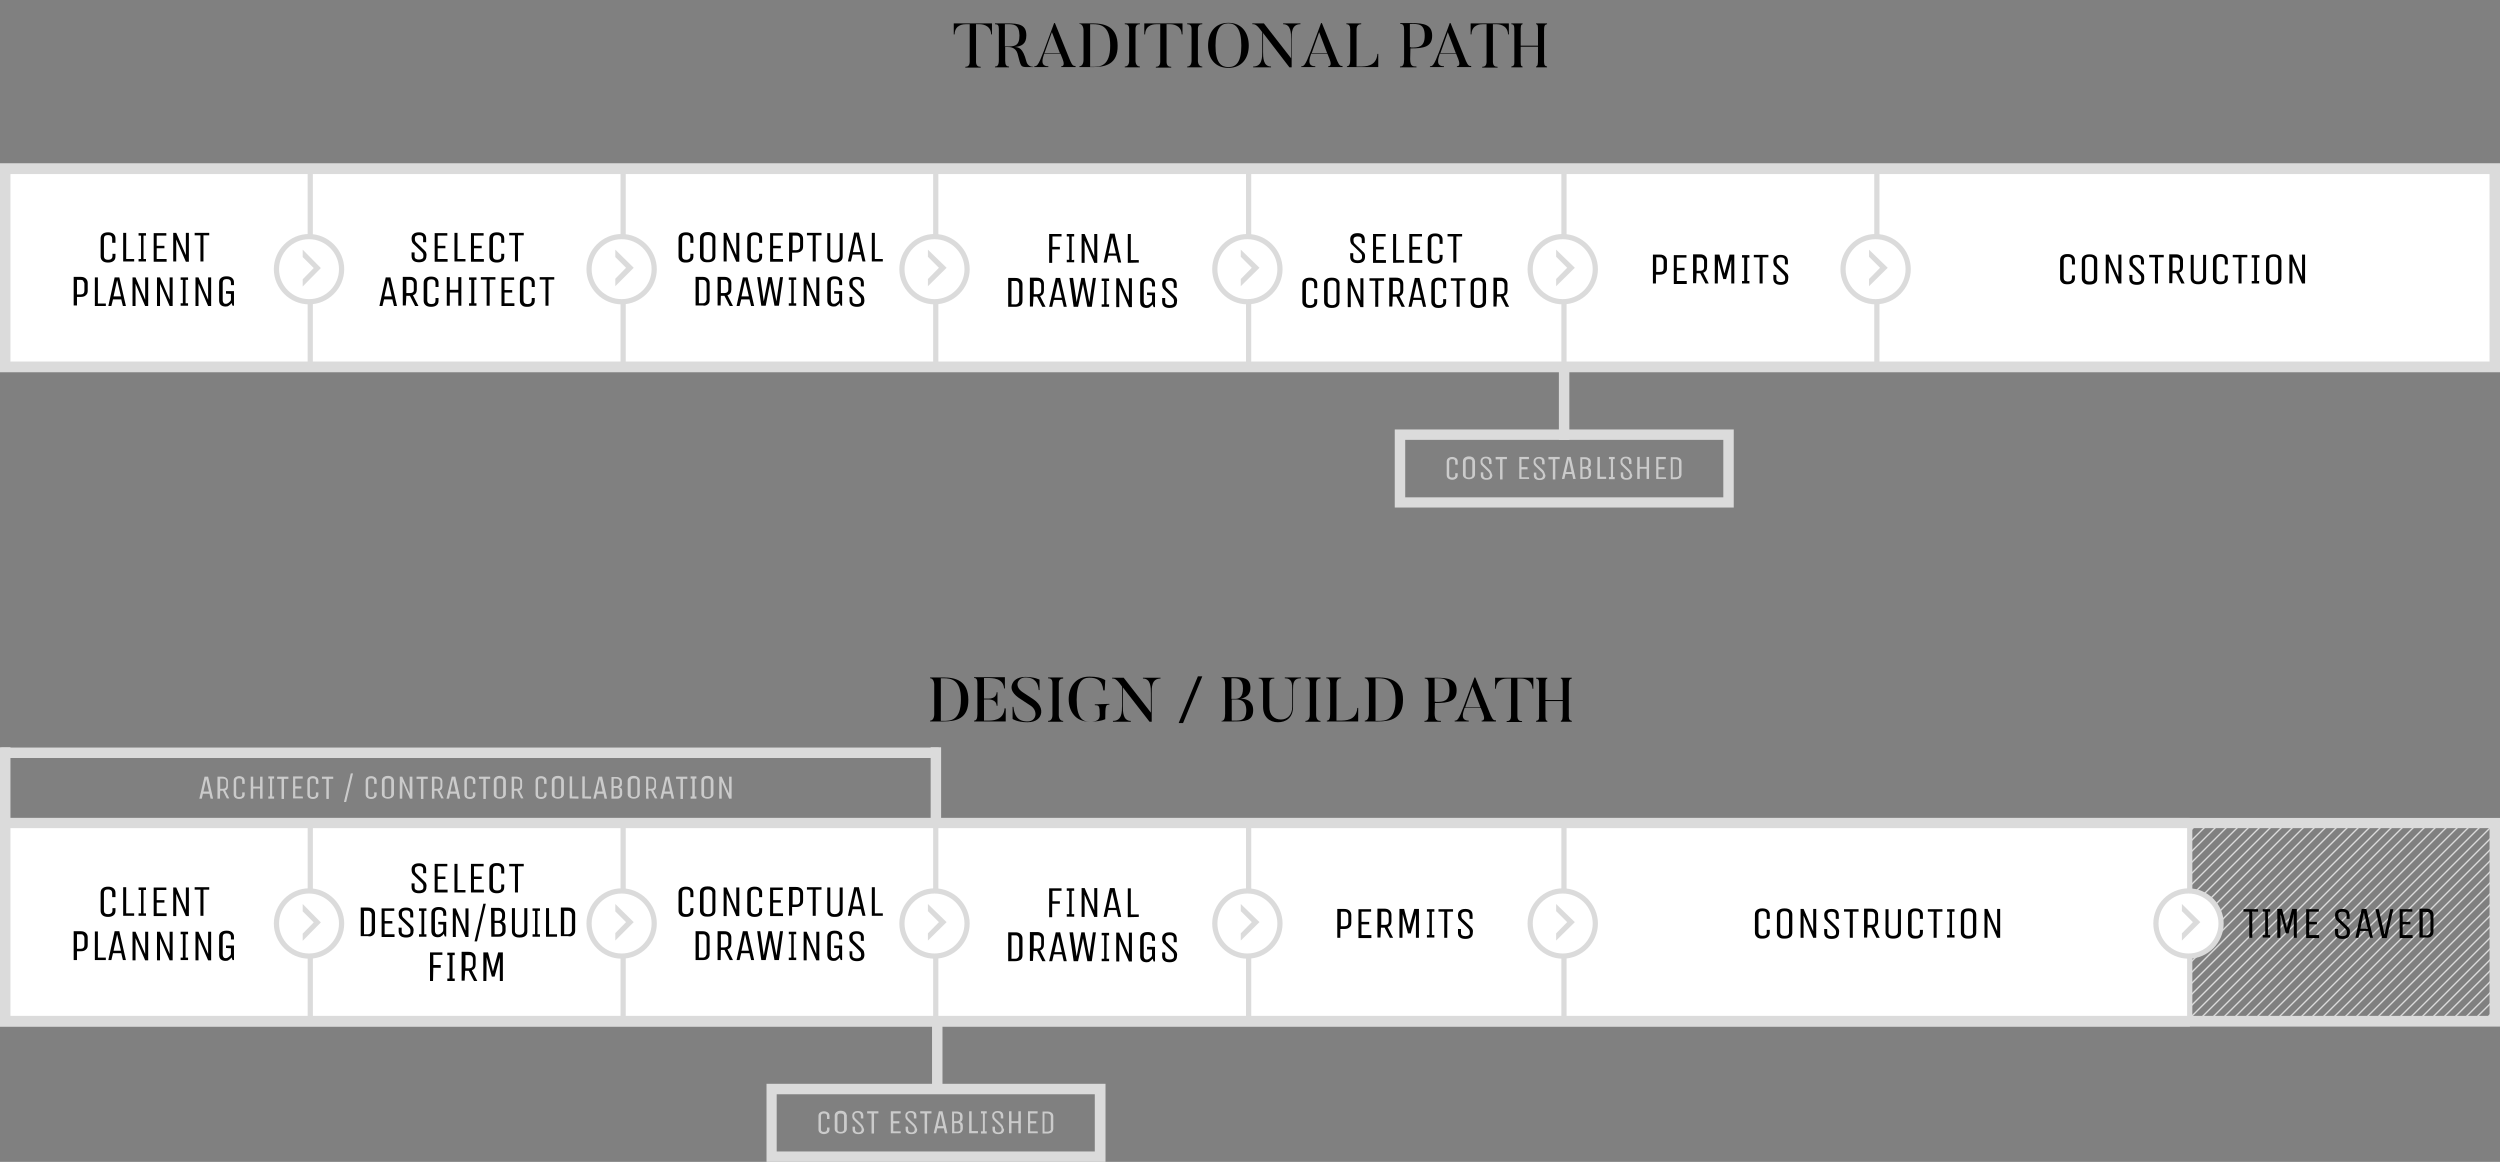<?xml version="1.0" encoding="utf-8"?>
<!-- Generator: Adobe Illustrator 22.1.0, SVG Export Plug-In . SVG Version: 6.00 Build 0)  -->
<svg version="1.1" id="Layer_1" xmlns="http://www.w3.org/2000/svg" xmlns:xlink="http://www.w3.org/1999/xlink" x="0px" y="0px"
	 viewBox="0 0 909.3 422.6" style="enable-background:new 0 0 909.3 422.6;" xml:space="preserve">
<rect x="0" y="0" width="909.3" height="422.6" fill="#808080" stroke="none"/>
<style type="text/css">
	.st0{clip-path:url(#SVGID_2_);}
	.st1{fill:#DBDBDB;}
	.st2{fill:#FFFFFF;}
	.st3{clip-path:url(#SVGID_4_);fill:#DBDBDB;}
	.st4{clip-path:url(#SVGID_6_);fill:#FFFFFF;}
	.st5{clip-path:url(#SVGID_8_);fill:#DBDBDB;}
	.st6{clip-path:url(#SVGID_10_);fill:#FFFFFF;}
	.st7{clip-path:url(#SVGID_12_);fill:#DBDBDB;}
	.st8{clip-path:url(#SVGID_14_);fill:#FFFFFF;}
	.st9{clip-path:url(#SVGID_16_);fill:#DBDBDB;}
	.st10{clip-path:url(#SVGID_18_);fill:#FFFFFF;}
	.st11{clip-path:url(#SVGID_20_);fill:#DBDBDB;}
	.st12{clip-path:url(#SVGID_22_);fill:#FFFFFF;}
	.st13{clip-path:url(#SVGID_24_);fill:#DBDBDB;}
	.st14{clip-path:url(#SVGID_26_);fill:#FFFFFF;}
	.st15{clip-path:url(#SVGID_28_);fill:#DBDBDB;}
	.st16{fill:#CBCBCB;}
	.st17{clip-path:url(#SVGID_30_);fill:#DBDBDB;}
	.st18{clip-path:url(#SVGID_32_);fill:#DBDBDB;}
	.st19{clip-path:url(#SVGID_34_);fill:#DBDBDB;}
	.st20{clip-path:url(#SVGID_36_);fill:#FFFFFF;}
	.st21{clip-path:url(#SVGID_38_);fill:#DBDBDB;}
	.st22{clip-path:url(#SVGID_40_);fill:#FFFFFF;}
	.st23{clip-path:url(#SVGID_42_);fill:#DBDBDB;}
	.st24{clip-path:url(#SVGID_44_);fill:#FFFFFF;}
	.st25{clip-path:url(#SVGID_46_);fill:#DBDBDB;}
	.st26{clip-path:url(#SVGID_48_);fill:#FFFFFF;}
	.st27{clip-path:url(#SVGID_50_);fill:#DBDBDB;}
	.st28{clip-path:url(#SVGID_52_);fill:#FFFFFF;}
	.st29{clip-path:url(#SVGID_54_);fill:#DBDBDB;}
	.st30{clip-path:url(#SVGID_56_);fill:#FFFFFF;}
	.st31{clip-path:url(#SVGID_58_);fill:#DBDBDB;}
</style>
<g>
	<defs>
		<rect id="SVGID_1_" x="796.8" y="299.6" width="110.5" height="71.5"/>
	</defs>
	<clipPath id="SVGID_2_">
		<use xlink:href="#SVGID_1_"  style="overflow:visible;"/>
	</clipPath>
	<g class="st0">
		
			<rect x="577.9" y="336.4" transform="matrix(0.707 -0.707 0.707 0.707 -49.968 552.745)" class="st1" width="128.6" height="0.5"/>
		
			<rect x="581.9" y="336.4" transform="matrix(0.707 -0.707 0.707 0.707 -48.797 555.574)" class="st1" width="128.6" height="0.5"/>
		
			<rect x="585.9" y="336.4" transform="matrix(0.707 -0.707 0.707 0.707 -47.625 558.402)" class="st1" width="128.6" height="0.5"/>
		
			<rect x="589.9" y="336.4" transform="matrix(0.707 -0.707 0.707 0.707 -46.454 561.231)" class="st1" width="128.6" height="0.5"/>
		
			<rect x="593.9" y="336.4" transform="matrix(0.707 -0.707 0.707 0.707 -45.282 564.059)" class="st1" width="128.6" height="0.5"/>
		
			<rect x="597.9" y="336.4" transform="matrix(0.707 -0.707 0.707 0.707 -44.111 566.888)" class="st1" width="128.6" height="0.5"/>
		
			<rect x="601.9" y="336.4" transform="matrix(0.707 -0.707 0.707 0.707 -42.939 569.716)" class="st1" width="128.6" height="0.5"/>
		
			<rect x="605.9" y="336.4" transform="matrix(0.707 -0.707 0.707 0.707 -41.767 572.544)" class="st1" width="128.6" height="0.5"/>
		
			<rect x="609.9" y="336.4" transform="matrix(0.707 -0.707 0.707 0.707 -40.596 575.373)" class="st1" width="128.6" height="0.5"/>
		
			<rect x="613.9" y="336.4" transform="matrix(0.707 -0.707 0.707 0.707 -39.424 578.201)" class="st1" width="128.6" height="0.5"/>
		
			<rect x="617.9" y="336.4" transform="matrix(0.707 -0.707 0.707 0.707 -38.253 581.03)" class="st1" width="128.6" height="0.5"/>
		
			<rect x="621.9" y="336.4" transform="matrix(0.707 -0.707 0.707 0.707 -37.081 583.858)" class="st1" width="128.6" height="0.5"/>
		
			<rect x="625.9" y="336.4" transform="matrix(0.707 -0.707 0.707 0.707 -35.91 586.687)" class="st1" width="128.6" height="0.5"/>
		
			<rect x="629.9" y="336.4" transform="matrix(0.707 -0.707 0.707 0.707 -34.738 589.515)" class="st1" width="128.6" height="0.5"/>
		
			<rect x="633.9" y="336.4" transform="matrix(0.707 -0.707 0.707 0.707 -33.566 592.343)" class="st1" width="128.6" height="0.5"/>
		
			<rect x="637.9" y="336.4" transform="matrix(0.707 -0.707 0.707 0.707 -32.395 595.172)" class="st1" width="128.6" height="0.5"/>
		
			<rect x="641.9" y="336.4" transform="matrix(0.707 -0.707 0.707 0.707 -31.223 598)" class="st1" width="128.6" height="0.5"/>
		
			<rect x="645.9" y="336.4" transform="matrix(0.707 -0.707 0.707 0.707 -30.052 600.829)" class="st1" width="128.6" height="0.5"/>
		
			<rect x="649.9" y="336.4" transform="matrix(0.707 -0.707 0.707 0.707 -28.88 603.657)" class="st1" width="128.6" height="0.5"/>
		
			<rect x="653.9" y="336.4" transform="matrix(0.707 -0.707 0.707 0.707 -27.709 606.486)" class="st1" width="128.6" height="0.5"/>
		
			<rect x="657.9" y="336.4" transform="matrix(0.707 -0.707 0.707 0.707 -26.537 609.314)" class="st1" width="128.6" height="0.5"/>
		
			<rect x="661.9" y="336.4" transform="matrix(0.707 -0.707 0.707 0.707 -25.365 612.143)" class="st1" width="128.6" height="0.5"/>
		
			<rect x="665.9" y="336.4" transform="matrix(0.707 -0.707 0.707 0.707 -24.194 614.971)" class="st1" width="128.6" height="0.5"/>
		
			<rect x="669.9" y="336.4" transform="matrix(0.707 -0.707 0.707 0.707 -23.022 617.799)" class="st1" width="128.6" height="0.5"/>
		
			<rect x="673.9" y="336.4" transform="matrix(0.707 -0.707 0.707 0.707 -21.851 620.628)" class="st1" width="128.6" height="0.5"/>
		
			<rect x="677.9" y="336.4" transform="matrix(0.707 -0.707 0.707 0.707 -20.679 623.456)" class="st1" width="128.6" height="0.5"/>
		
			<rect x="681.9" y="336.4" transform="matrix(0.707 -0.707 0.707 0.707 -19.508 626.285)" class="st1" width="128.6" height="0.5"/>
		
			<rect x="685.9" y="336.4" transform="matrix(0.707 -0.707 0.707 0.707 -18.336 629.113)" class="st1" width="128.6" height="0.5"/>
		
			<rect x="689.9" y="336.4" transform="matrix(0.707 -0.707 0.707 0.707 -17.164 631.942)" class="st1" width="128.6" height="0.5"/>
		
			<rect x="693.9" y="336.4" transform="matrix(0.707 -0.707 0.707 0.707 -15.993 634.77)" class="st1" width="128.6" height="0.5"/>
		
			<rect x="697.9" y="336.4" transform="matrix(0.707 -0.707 0.707 0.707 -14.821 637.598)" class="st1" width="128.6" height="0.5"/>
		
			<rect x="701.9" y="336.4" transform="matrix(0.707 -0.707 0.707 0.707 -13.65 640.427)" class="st1" width="128.6" height="0.5"/>
		
			<rect x="705.9" y="336.4" transform="matrix(0.707 -0.707 0.707 0.707 -12.478 643.255)" class="st1" width="128.6" height="0.5"/>
		
			<rect x="709.9" y="336.4" transform="matrix(0.707 -0.707 0.707 0.707 -11.306 646.084)" class="st1" width="128.6" height="0.5"/>
		
			<rect x="713.9" y="336.4" transform="matrix(0.707 -0.707 0.707 0.707 -10.135 648.912)" class="st1" width="128.6" height="0.5"/>
		
			<rect x="717.9" y="336.4" transform="matrix(0.707 -0.707 0.707 0.707 -8.963 651.74)" class="st1" width="128.6" height="0.5"/>
		
			<rect x="721.9" y="336.4" transform="matrix(0.707 -0.707 0.707 0.707 -7.792 654.569)" class="st1" width="128.6" height="0.5"/>
		
			<rect x="725.9" y="336.4" transform="matrix(0.707 -0.707 0.707 0.707 -6.62 657.397)" class="st1" width="128.6" height="0.5"/>
		
			<rect x="729.9" y="336.4" transform="matrix(0.707 -0.707 0.707 0.707 -5.449 660.226)" class="st1" width="128.6" height="0.5"/>
		
			<rect x="733.9" y="336.4" transform="matrix(0.707 -0.707 0.707 0.707 -4.277 663.054)" class="st1" width="128.6" height="0.5"/>
		
			<rect x="737.9" y="336.4" transform="matrix(0.707 -0.707 0.707 0.707 -3.106 665.883)" class="st1" width="128.6" height="0.5"/>
		
			<rect x="741.9" y="336.4" transform="matrix(0.707 -0.707 0.707 0.707 -1.934 668.711)" class="st1" width="128.6" height="0.5"/>
		
			<rect x="745.9" y="336.4" transform="matrix(0.707 -0.707 0.707 0.707 -0.762 671.539)" class="st1" width="128.6" height="0.5"/>
		
			<rect x="749.9" y="336.4" transform="matrix(0.707 -0.707 0.707 0.707 0.409 674.368)" class="st1" width="128.6" height="0.5"/>
		
			<rect x="753.9" y="336.4" transform="matrix(0.707 -0.707 0.707 0.707 1.581 677.196)" class="st1" width="128.6" height="0.5"/>
		
			<rect x="757.9" y="336.4" transform="matrix(0.707 -0.707 0.707 0.707 2.752 680.025)" class="st1" width="128.6" height="0.5"/>
		
			<rect x="761.9" y="336.4" transform="matrix(0.707 -0.707 0.707 0.707 3.924 682.853)" class="st1" width="128.6" height="0.5"/>
		
			<rect x="765.9" y="336.4" transform="matrix(0.707 -0.707 0.707 0.707 5.096 685.682)" class="st1" width="128.6" height="0.5"/>
		
			<rect x="769.9" y="336.4" transform="matrix(0.707 -0.707 0.707 0.707 6.267 688.51)" class="st1" width="128.6" height="0.5"/>
		
			<rect x="773.9" y="336.4" transform="matrix(0.707 -0.707 0.707 0.707 7.439 691.338)" class="st1" width="128.6" height="0.5"/>
		
			<rect x="777.9" y="336.4" transform="matrix(0.707 -0.707 0.707 0.707 8.61 694.167)" class="st1" width="128.6" height="0.5"/>
		
			<rect x="781.9" y="336.4" transform="matrix(0.707 -0.707 0.707 0.707 9.782 696.995)" class="st1" width="128.6" height="0.5"/>
		
			<rect x="785.9" y="336.4" transform="matrix(0.707 -0.707 0.707 0.707 10.954 699.824)" class="st1" width="128.6" height="0.5"/>
		
			<rect x="789.9" y="336.4" transform="matrix(0.707 -0.707 0.707 0.707 12.125 702.652)" class="st1" width="128.6" height="0.5"/>
		
			<rect x="793.9" y="336.4" transform="matrix(0.707 -0.707 0.707 0.707 13.297 705.481)" class="st1" width="128.6" height="0.5"/>
		
			<rect x="797.9" y="336.4" transform="matrix(0.707 -0.707 0.707 0.707 14.468 708.309)" class="st1" width="128.6" height="0.5"/>
		
			<rect x="801.9" y="336.4" transform="matrix(0.707 -0.707 0.707 0.707 15.64 711.138)" class="st1" width="128.6" height="0.5"/>
		
			<rect x="805.9" y="336.4" transform="matrix(0.707 -0.707 0.707 0.707 16.811 713.966)" class="st1" width="128.6" height="0.5"/>
		
			<rect x="809.9" y="336.4" transform="matrix(0.707 -0.707 0.707 0.707 17.983 716.794)" class="st1" width="128.6" height="0.5"/>
		
			<rect x="813.9" y="336.4" transform="matrix(0.707 -0.707 0.707 0.707 19.154 719.623)" class="st1" width="128.6" height="0.5"/>
		
			<rect x="817.9" y="336.4" transform="matrix(0.707 -0.707 0.707 0.707 20.326 722.451)" class="st1" width="128.6" height="0.5"/>
		
			<rect x="821.9" y="336.4" transform="matrix(0.707 -0.707 0.707 0.707 21.498 725.28)" class="st1" width="128.6" height="0.5"/>
		
			<rect x="825.9" y="336.4" transform="matrix(0.707 -0.707 0.707 0.707 22.669 728.108)" class="st1" width="128.6" height="0.5"/>
		
			<rect x="829.9" y="336.4" transform="matrix(0.707 -0.707 0.707 0.707 23.841 730.937)" class="st1" width="128.6" height="0.5"/>
		
			<rect x="833.9" y="336.4" transform="matrix(0.707 -0.707 0.707 0.707 25.012 733.765)" class="st1" width="128.6" height="0.5"/>
		
			<rect x="837.9" y="336.4" transform="matrix(0.707 -0.707 0.707 0.707 26.184 736.593)" class="st1" width="128.6" height="0.5"/>
		
			<rect x="841.9" y="336.4" transform="matrix(0.707 -0.707 0.707 0.707 27.355 739.422)" class="st1" width="128.6" height="0.5"/>
		
			<rect x="845.9" y="336.4" transform="matrix(0.707 -0.707 0.707 0.707 28.527 742.25)" class="st1" width="128.6" height="0.5"/>
		
			<rect x="849.9" y="336.4" transform="matrix(0.707 -0.707 0.707 0.707 29.699 745.079)" class="st1" width="128.6" height="0.5"/>
		
			<rect x="853.9" y="336.4" transform="matrix(0.707 -0.707 0.707 0.707 30.87 747.907)" class="st1" width="128.6" height="0.5"/>
		
			<rect x="857.9" y="336.4" transform="matrix(0.707 -0.707 0.707 0.707 32.042 750.736)" class="st1" width="128.6" height="0.5"/>
		
			<rect x="861.9" y="336.4" transform="matrix(0.707 -0.707 0.707 0.707 33.213 753.564)" class="st1" width="128.6" height="0.5"/>
		
			<rect x="865.9" y="336.4" transform="matrix(0.707 -0.707 0.707 0.707 34.385 756.392)" class="st1" width="128.6" height="0.5"/>
		
			<rect x="869.9" y="336.4" transform="matrix(0.707 -0.707 0.707 0.707 35.556 759.221)" class="st1" width="128.6" height="0.5"/>
		
			<rect x="873.9" y="336.4" transform="matrix(0.707 -0.707 0.707 0.707 36.728 762.049)" class="st1" width="128.6" height="0.5"/>
		
			<rect x="877.9" y="336.4" transform="matrix(0.707 -0.707 0.707 0.707 37.9 764.878)" class="st1" width="128.6" height="0.5"/>
		
			<rect x="881.9" y="336.4" transform="matrix(0.707 -0.707 0.707 0.707 39.071 767.706)" class="st1" width="128.6" height="0.5"/>
		
			<rect x="885.9" y="336.4" transform="matrix(0.707 -0.707 0.707 0.707 40.243 770.534)" class="st1" width="128.6" height="0.5"/>
	</g>
</g>
<g>
	<polygon class="st2" points="0,297.5 796.5,297.5 796.5,373.3 0,373.3 	"/>
	<g>
		<g>
			<g>
				<defs>
					<rect id="SVGID_3_" y="297.5" width="909.3" height="75.9"/>
				</defs>
				<clipPath id="SVGID_4_">
					<use xlink:href="#SVGID_3_"  style="overflow:visible;"/>
				</clipPath>
				<path class="st3" d="M913.1,377.1H-3.8v-83.4h916.9L913.1,377.1L913.1,377.1z M3.8,369.5h901.7v-68.3H3.8V369.5z"/>
			</g>
		</g>
	</g>
	<path d="M641.1,340.4c-1,0-1.5-0.5-1.5-1.3v-6.4c0-0.9,0.5-1.3,1.5-1.3s1.5,0.5,1.5,1.3v1.5h1.1v-1.5c0-0.8-0.2-1.2-0.7-1.7
		c-0.5-0.4-1.1-0.6-2-0.6s-1.5,0.2-2,0.6s-0.7,0.9-0.7,1.7v6.4c0,0.8,0.2,1.2,0.7,1.7s1.1,0.6,2,0.6s1.5-0.2,2-0.6s0.7-0.9,0.7-1.7
		v-0.9h-1.1v0.9C642.7,340,642.2,340.4,641.1,340.4L641.1,340.4z M651.2,331c-0.5-0.4-1.1-0.6-2.1-0.6c-0.9,0-1.6,0.2-2.1,0.6
		s-0.7,0.9-0.7,1.7v6.4c0,0.8,0.2,1.2,0.7,1.7s1.1,0.6,2.1,0.6c0.9,0,1.6-0.2,2.1-0.6s0.7-0.9,0.7-1.7v-6.4
		C651.9,332,651.7,331.4,651.2,331L651.2,331z M649.1,340.4c-1,0-1.6-0.5-1.6-1.3v-6.4c0-0.9,0.6-1.3,1.6-1.3s1.6,0.5,1.6,1.3v6.4
		C650.7,340,650.2,340.4,649.1,340.4L649.1,340.4z M656,333l3.5,8.1h1.1v-10.5h-1.1v8.1l-3.5-8.1h-1.1v10.5h1.1V333L656,333z
		 M668.8,338c-0.1-0.3-0.4-0.7-0.7-0.9l-2.8-2.7c-0.3-0.2-0.4-0.5-0.5-0.7s-0.1-0.5-0.1-0.9s0.1-0.7,0.4-0.9
		c0.3-0.2,0.7-0.3,1.1-0.3s0.9,0.1,1.1,0.3c0.3,0.2,0.4,0.5,0.4,0.9v1.4h1.1v-1.3c0-1.5-0.9-2.3-2.6-2.3c-0.9,0-1.6,0.2-2,0.6
		c-0.5,0.4-0.7,0.9-0.7,1.7c0,0.5,0.1,0.9,0.2,1.2c0.1,0.3,0.4,0.7,0.7,0.9l2.8,2.7c0.3,0.3,0.4,0.5,0.5,0.7s0.1,0.5,0.1,0.9
		s-0.1,0.7-0.4,0.9c-0.3,0.2-0.7,0.3-1.2,0.3c-0.6,0-0.9-0.1-1.2-0.3c-0.3-0.2-0.4-0.5-0.4-0.9v-1.4h-1.1v1.3c0,1.5,0.9,2.3,2.7,2.3
		s2.7-0.8,2.7-2.3C669,338.6,668.9,338.2,668.8,338L668.8,338z M670.7,330.7v0.9h2.1v9.5h1.1v-9.5h2.1v-0.9H670.7L670.7,330.7z
		 M679.3,337.4h1.3l1.9,3.7h1.2l-2-3.9c0.9-0.3,1.4-1,1.4-2.1v-2.3c0-0.7-0.2-1.2-0.7-1.7c-0.5-0.4-1-0.6-1.9-0.6H678V341h1.1
		L679.3,337.4L679.3,337.4z M680.6,336.4h-1.3v-4.8h1.3c0.5,0,0.9,0.1,1,0.4c0.3,0.2,0.4,0.6,0.4,0.9v2.3
		C682,336.1,681.5,336.4,680.6,336.4L680.6,336.4L680.6,336.4z M688.5,340.4c-1,0-1.6-0.5-1.6-1.3v-8.4h-1.1v8.4
		c0,0.8,0.2,1.2,0.7,1.7c0.5,0.4,1.1,0.6,2.1,0.6c0.9,0,1.6-0.2,2.1-0.6s0.7-0.9,0.7-1.7v-8.4h-1.1v8.4
		C690.2,340,689.6,340.4,688.5,340.4L688.5,340.4z M696.8,340.4c-1,0-1.5-0.5-1.5-1.3v-6.4c0-0.9,0.5-1.3,1.5-1.3s1.5,0.5,1.5,1.3
		v1.5h1.1v-1.5c0-0.8-0.2-1.2-0.7-1.7c-0.5-0.4-1.1-0.6-2-0.6s-1.5,0.2-2,0.6s-0.7,0.9-0.7,1.7v6.4c0,0.8,0.2,1.2,0.7,1.7
		s1.1,0.6,2,0.6s1.5-0.2,2-0.6s0.7-0.9,0.7-1.7v-0.9h-1.1v0.9C698.3,340,697.8,340.4,696.8,340.4L696.8,340.4z M701.2,330.7v0.9h2.1
		v9.5h1.1v-9.5h2.1v-0.9H701.2L701.2,330.7z M710,340.1v-8.5h0.9v-0.9h-2.7v0.9h0.9v8.5h-0.9v0.9h2.7v-0.9H710L710,340.1z
		 M718.1,331c-0.5-0.4-1.1-0.6-2.1-0.6c-0.9,0-1.6,0.2-2.1,0.6s-0.7,0.9-0.7,1.7v6.4c0,0.8,0.2,1.2,0.7,1.7s1.1,0.6,2.1,0.6
		c0.9,0,1.6-0.2,2.1-0.6s0.7-0.9,0.7-1.7v-6.4C718.8,332,718.5,331.4,718.1,331L718.1,331z M716,340.4c-1,0-1.6-0.5-1.6-1.3v-6.4
		c0-0.9,0.6-1.3,1.6-1.3s1.6,0.5,1.6,1.3v6.4C717.7,340,717.1,340.4,716,340.4L716,340.4z M722.9,333l3.5,8.1h1.1v-10.5h-1.1v8.1
		l-3.5-8.1h-1.1v10.5h1.1V333L722.9,333z"/>
	<path d="M816,330.7v0.9h2.1v9.5h1.1v-9.5h2.1v-0.9H816L816,330.7z M824.9,340.1v-8.5h0.8v-0.9H823v0.9h0.9v8.5H823v0.9h2.7v-0.9
		H824.9L824.9,340.1z M829.5,332.5l1.9,7h1l1.9-7v8.6h1.1v-10.5h-1.7l-1.9,6.9l-1.8-6.9h-1.7v10.5h1.1L829.5,332.5L829.5,332.5z
		 M843.5,340.1h-3.6v-3.9h2.8v-0.9h-2.8v-3.7h3.5v-0.9h-4.6v10.5h4.7L843.5,340.1L843.5,340.1z M854.6,338c-0.1-0.3-0.4-0.7-0.7-0.9
		l-2.8-2.7c-0.3-0.2-0.4-0.5-0.5-0.7s-0.1-0.5-0.1-0.9s0.1-0.7,0.4-0.9c0.3-0.2,0.7-0.3,1.1-0.3s0.9,0.1,1.1,0.3
		c0.3,0.2,0.4,0.5,0.4,0.9v1.4h1.1v-1.3c0-1.5-0.9-2.3-2.6-2.3c-0.9,0-1.6,0.2-2,0.6c-0.5,0.4-0.7,0.9-0.7,1.7
		c0,0.5,0.1,0.9,0.2,1.2c0.1,0.3,0.4,0.7,0.7,0.9l2.8,2.7c0.3,0.3,0.4,0.5,0.5,0.7s0.1,0.5,0.1,0.9s-0.1,0.7-0.4,0.9
		c-0.3,0.2-0.7,0.3-1.2,0.3c-0.6,0-0.9-0.1-1.2-0.3c-0.3-0.2-0.4-0.5-0.4-0.9v-1.4h-1.1v1.3c0,1.5,0.9,2.3,2.7,2.3s2.7-0.8,2.7-2.3
		C854.7,338.6,854.7,338.2,854.6,338L854.6,338z M856.7,341.1h1.1l0.6-2.5h3l0.6,2.5h1.1l-2.4-10.5H859L856.7,341.1L856.7,341.1z
		 M861.2,337.8h-2.7l1.3-5.9L861.2,337.8L861.2,337.8z"/>
	<path d="M870.5,330.7h-1.1l-2.1,9.2l-2.1-9.2H864l2.4,10.5h1.7L870.5,330.7L870.5,330.7z M877.5,340.1h-3.6v-3.9h2.8v-0.9h-2.8
		v-3.7h3.5v-0.9h-4.6v10.5h4.7L877.5,340.1L877.5,340.1z M884.4,340.5c0.5-0.4,0.7-0.9,0.7-1.7v-6c0-0.7-0.2-1.2-0.7-1.7
		c-0.5-0.4-1-0.6-1.9-0.6H880V341h2.6C883.3,341.1,884,340.9,884.4,340.5L884.4,340.5z M883.6,339.8c-0.3,0.3-0.6,0.4-1,0.4h-1.4
		v-8.5h1.4c0.5,0,0.8,0.1,1,0.4c0.3,0.3,0.4,0.6,0.4,0.9v6C884,339.2,883.8,339.6,883.6,339.8L883.6,339.8z"/>
	<path d="M487.6,337.9h1.3c0.9,0,1.5-0.2,1.9-0.6c0.5-0.4,0.7-0.9,0.7-1.7v-2.7c0-0.7-0.2-1.2-0.7-1.7c-0.5-0.4-1-0.6-1.9-0.6h-2.5
		v10.5h1.1v-3.2H487.6z M489,336.9h-1.3v-5.3h1.3c0.5,0,0.9,0.1,1,0.4c0.3,0.2,0.4,0.6,0.4,0.9v2.7
		C490.4,336.5,489.9,336.9,489,336.9L489,336.9L489,336.9z M498.8,340.1h-3.6v-3.9h2.8v-0.9h-2.8v-3.7h3.5v-0.9h-4.6v10.5h4.7V340.1
		L498.8,340.1z M502.3,337.4h1.3l1.9,3.7h1.2l-2-3.9c0.9-0.3,1.4-1,1.4-2.1v-2.3c0-0.7-0.2-1.2-0.7-1.7c-0.5-0.4-1-0.6-1.9-0.6H501
		V341h1.1L502.3,337.4L502.3,337.4z M503.7,336.4h-1.3v-4.8h1.3c0.5,0,0.9,0.1,1,0.4c0.3,0.2,0.4,0.6,0.4,0.9v2.3
		C505.1,336.1,504.6,336.4,503.7,336.4L503.7,336.4L503.7,336.4z M510.2,332.5l1.9,7h1l1.9-7v8.6h1.1v-10.5h-1.7l-1.9,6.9l-1.8-6.9
		H509v10.5h1.1L510.2,332.5L510.2,332.5z M520.8,340.1v-8.5h0.9v-0.9H519v0.9h0.9v8.5H519v0.9h2.7v-0.9H520.8L520.8,340.1z
		 M523.2,330.7v0.9h2.1v9.5h1.1v-9.5h2.1v-0.9H523.2L523.2,330.7z M535.6,338c-0.1-0.3-0.4-0.7-0.7-0.9l-2.8-2.7
		c-0.3-0.2-0.4-0.5-0.5-0.7s-0.1-0.5-0.1-0.9s0.1-0.7,0.4-0.9c0.3-0.2,0.7-0.3,1.1-0.3c0.5,0,0.9,0.1,1.1,0.3
		c0.3,0.2,0.4,0.5,0.4,0.9v1.4h1.1v-1.3c0-1.5-0.9-2.3-2.6-2.3c-0.9,0-1.6,0.2-2,0.6c-0.5,0.4-0.7,0.9-0.7,1.7
		c0,0.5,0.1,0.9,0.2,1.2c0.1,0.3,0.4,0.7,0.7,0.9l2.8,2.7c0.3,0.3,0.4,0.5,0.5,0.7s0.1,0.5,0.1,0.9s-0.1,0.7-0.4,0.9
		c-0.3,0.2-0.7,0.3-1.2,0.3c-0.6,0-0.9-0.1-1.2-0.3c-0.3-0.2-0.4-0.5-0.4-0.9v-1.4h-1.1v1.3c0,1.5,0.9,2.3,2.7,2.3s2.7-0.8,2.7-2.3
		C535.8,338.6,535.7,338.2,535.6,338L535.6,338z"/>
	<path d="M382.8,328.7h2.7v-0.9h-2.7V324h3.3v-0.9h-4.5v10.5h1.1v-4.9H382.8z M389.8,332.6V324h0.9v-0.9H388v0.9h0.9v8.5H388v0.9
		h2.7v-0.9h-0.9V332.6z M394.5,325.4l3.5,8.1h1.1V323H398v8.1l-3.5-8.1h-1.1v10.5h1.1V325.4L394.5,325.4z M401.4,333.5h1.1l0.6-2.5
		h3l0.6,2.5h1.1l-2.4-10.5h-1.7L401.4,333.5L401.4,333.5z M405.9,330.2h-2.7l1.3-5.9L405.9,330.2L405.9,330.2z M414.2,333.5v-0.9
		h-2.9v-9.5h-1.1v10.5L414.2,333.5L414.2,333.5z"/>
	<path d="M371.2,349.1c0.5-0.4,0.7-0.9,0.7-1.7v-6c0-0.7-0.2-1.2-0.7-1.7c-0.5-0.4-1-0.6-1.9-0.6h-2.6v10.5h2.6
		C370.1,349.6,370.7,349.4,371.2,349.1L371.2,349.1z M370.3,348.3c-0.3,0.3-0.6,0.4-1,0.4h-1.4v-8.5h1.4c0.5,0,0.8,0.1,1,0.4
		c0.3,0.3,0.4,0.6,0.4,0.9v6C370.7,347.7,370.5,348.1,370.3,348.3L370.3,348.3z M375.9,345.9h1.3l1.9,3.7h1.2l-2-3.9
		c0.9-0.3,1.4-1,1.4-2.1v-2.3c0-0.7-0.2-1.2-0.7-1.7c-0.5-0.4-1-0.6-1.9-0.6h-2.5v10.5h1.1L375.9,345.9L375.9,345.9z M377.3,345H376
		v-4.8h1.3c0.5,0,0.9,0.1,1,0.4c0.3,0.2,0.4,0.6,0.4,0.9v2.3C378.7,344.6,378.2,345,377.3,345L377.3,345L377.3,345z M381.6,349.6
		h1.1l0.6-2.5h3l0.6,2.5h1.1l-2.4-10.5H384L381.6,349.6L381.6,349.6z M386.2,346.3h-2.7l1.3-5.9L386.2,346.3L386.2,346.3z"/>
	<path d="M393.9,341.3l1.6,8.3h1.6l1.5-10.5h-1.1l-1.3,8.8l-1.7-8.8h-1.2l-1.7,8.8l-1.3-8.8H389l1.5,10.5h1.6L393.9,341.3
		L393.9,341.3z M402.5,348.7v-8.5h0.9v-0.9h-2.7v0.9h0.9v8.5h-0.9v0.9h2.7v-0.9H402.5L402.5,348.7z M407.1,341.6l3.5,8.1h1.1v-10.5
		h-1.1v8.1l-3.5-8.1H406v10.5h1.1V341.6L407.1,341.6z M419,345.4v2c0,0.4-0.2,0.7-0.6,1c-0.4,0.4-0.9,0.6-1.2,0.6
		c-0.5,0-0.8-0.1-0.9-0.4c-0.2-0.2-0.3-0.6-0.3-0.9v-6.4c0-0.9,0.5-1.3,1.5-1.3s1.5,0.5,1.5,1.3v0.9h1.1v-0.9c0-0.8-0.2-1.2-0.7-1.7
		c-0.5-0.4-1.1-0.6-2-0.6s-1.5,0.2-2,0.6s-0.7,0.9-0.7,1.7v6.4c0,1.5,0.8,2.3,2.4,2.3c0.5,0,0.9-0.1,1.2-0.4
		c0.4-0.3,0.7-0.6,0.9-0.9l0.4,1h0.5v-5.3h-2.9v0.9L419,345.4L419,345.4z M428,346.5c-0.1-0.3-0.4-0.7-0.7-0.9l-2.8-2.7
		c-0.3-0.2-0.4-0.5-0.5-0.7s-0.1-0.5-0.1-0.9s0.1-0.7,0.4-0.9c0.3-0.2,0.7-0.3,1.1-0.3c0.5,0,0.9,0.1,1.1,0.3
		c0.3,0.2,0.4,0.5,0.4,0.9v1.4h1.1v-1.3c0-1.5-0.9-2.3-2.6-2.3c-0.9,0-1.6,0.2-2,0.6c-0.5,0.4-0.7,0.9-0.7,1.7
		c0,0.5,0.1,0.9,0.2,1.2c0.1,0.3,0.4,0.7,0.7,0.9l2.8,2.7c0.3,0.3,0.4,0.5,0.5,0.7s0.1,0.5,0.1,0.9s-0.1,0.7-0.4,0.9
		c-0.3,0.2-0.7,0.3-1.2,0.3c-0.6,0-0.9-0.1-1.2-0.3c-0.3-0.2-0.4-0.5-0.4-0.9v-1.4h-1.1v1.3c0,1.5,0.9,2.3,2.7,2.3
		c1.8,0,2.7-0.8,2.7-2.3C428.2,347.2,428.1,346.8,428,346.5L428,346.5z"/>
	<path d="M249.6,332.5c-1,0-1.5-0.5-1.5-1.3v-6.4c0-0.9,0.5-1.3,1.5-1.3s1.5,0.5,1.5,1.3v1.5h1.1v-1.5c0-0.8-0.2-1.2-0.7-1.7
		c-0.5-0.4-1.1-0.6-2-0.6s-1.5,0.2-2,0.6s-0.7,0.9-0.7,1.7v6.4c0,0.8,0.2,1.2,0.7,1.7s1.1,0.6,2,0.6s1.5-0.2,2-0.6s0.7-0.9,0.7-1.7
		v-0.9h-1.1v0.9C251.1,332,250.5,332.5,249.6,332.5L249.6,332.5z M259.5,323c-0.5-0.4-1.1-0.6-2.1-0.6s-1.6,0.2-2.1,0.6
		s-0.7,0.9-0.7,1.7v6.4c0,0.8,0.2,1.2,0.7,1.7s1.1,0.6,2.1,0.6s1.6-0.2,2.1-0.6s0.7-0.9,0.7-1.7v-6.4
		C260.3,323.9,260,323.4,259.5,323L259.5,323z M257.5,332.5c-1,0-1.6-0.5-1.6-1.3v-6.4c0-0.9,0.6-1.3,1.6-1.3s1.6,0.5,1.6,1.3v6.4
		C259.1,332,258.6,332.5,257.5,332.5L257.5,332.5z M264.3,325.1l3.5,8.1h1.1v-10.4h-1.1v8.1l-3.5-8.1h-1.1v10.4h1.1V325.1
		L264.3,325.1z M274.6,332.5c-1,0-1.5-0.5-1.5-1.3v-6.4c0-0.9,0.5-1.3,1.5-1.3s1.5,0.5,1.5,1.3v1.5h1.1v-1.5c0-0.8-0.2-1.2-0.7-1.7
		c-0.5-0.4-1.1-0.6-2-0.6s-1.5,0.2-2,0.6s-0.7,0.9-0.7,1.7v6.4c0,0.8,0.2,1.2,0.7,1.7c0.5,0.4,1.1,0.6,2,0.6s1.5-0.2,2-0.6
		s0.7-0.9,0.7-1.7v-0.9h-1.1v0.9C276.2,332,275.6,332.5,274.6,332.5L274.6,332.5z M284.8,332.2h-3.6v-3.9h2.8v-0.9h-2.8v-3.7h3.5
		v-0.9h-4.6v10.4h4.7V332.2L284.8,332.2z M288.2,329.9h1.3c0.9,0,1.5-0.2,1.9-0.6c0.5-0.4,0.7-0.9,0.7-1.7v-2.7
		c0-0.7-0.2-1.2-0.7-1.7c-0.5-0.4-1-0.6-1.9-0.6H287V333h1.1v-3.1H288.2z M289.6,329h-1.3v-5.3h1.3c0.5,0,0.9,0.1,1,0.4
		c0.3,0.2,0.4,0.6,0.4,0.9v2.7C291,328.5,290.5,329,289.6,329L289.6,329L289.6,329z M293.5,322.7v0.9h2.1v9.5h1.1v-9.5h2.1v-0.9
		H293.5L293.5,322.7z M303.6,332.5c-1,0-1.6-0.5-1.6-1.3v-8.4h-1.1v8.4c0,0.8,0.2,1.2,0.7,1.7s1.1,0.6,2.1,0.6s1.6-0.2,2.1-0.6
		s0.7-0.9,0.7-1.7v-8.4h-1.1v8.4C305.2,332,304.6,332.5,303.6,332.5L303.6,332.5z M308.4,333.1h1.1l0.6-2.4h3l0.6,2.4h1.1l-2.4-10.4
		h-1.7L308.4,333.1L308.4,333.1z M312.9,329.7h-2.7l1.3-5.9L312.9,329.7L312.9,329.7z M321.1,333.1v-0.9h-2.9v-9.5h-1.1v10.4H321.1
		L321.1,333.1z"/>
	<path d="M257.4,348.7c0.5-0.4,0.7-0.9,0.7-1.7v-6c0-0.7-0.2-1.2-0.7-1.7c-0.5-0.4-1-0.6-1.9-0.6H253v10.5h2.6
		C256.3,349.2,256.9,349.1,257.4,348.7L257.4,348.7z M256.6,347.9c-0.3,0.3-0.6,0.4-1,0.4h-1.4v-8.5h1.4c0.5,0,0.8,0.1,1,0.4
		c0.3,0.3,0.4,0.6,0.4,0.9v6C256.9,347.3,256.8,347.6,256.6,347.9L256.6,347.9z M262.2,345.5h1.3l1.9,3.7h1.2l-2-3.9
		c0.9-0.3,1.4-1,1.4-2.1V341c0-0.7-0.2-1.2-0.7-1.7c-0.5-0.4-1-0.6-1.9-0.6H261v10.5h1.1L262.2,345.5L262.2,345.5z M263.5,344.6
		h-1.3v-4.8h1.3c0.5,0,0.9,0.1,1,0.4c0.3,0.2,0.4,0.6,0.4,0.9v2.3C264.9,344.1,264.4,344.6,263.5,344.6L263.5,344.6L263.5,344.6z
		 M267.9,349.2h1.1l0.6-2.5h3l0.6,2.5h1.1l-2.4-10.5h-1.7L267.9,349.2L267.9,349.2z M272.4,345.8h-2.7l1.3-5.9L272.4,345.8
		L272.4,345.8z"/>
	<path d="M280.1,340.9l1.6,8.3h1.6l1.5-10.5h-1.1l-1.3,8.8l-1.7-8.8h-1.2l-1.7,8.8l-1.3-8.8h-1.1l1.5,10.5h1.6L280.1,340.9
		L280.1,340.9z M288.7,348.3v-8.5h0.9v-0.9h-2.7v0.9h0.9v8.5h-0.9v0.9h2.7v-0.9H288.7L288.7,348.3z M293.4,341.2l3.5,8.1h1.1v-10.4
		h-1.1v8.1l-3.5-8.1h-1.1v10.4h1.1V341.2L293.4,341.2z M305.2,344.9v2c0,0.4-0.2,0.7-0.6,1c-0.4,0.4-0.9,0.6-1.2,0.6
		c-0.5,0-0.8-0.1-0.9-0.4c-0.2-0.2-0.3-0.6-0.3-0.9v-6.4c0-0.9,0.5-1.3,1.5-1.3s1.5,0.5,1.5,1.3v0.9h1.1v-0.9c0-0.8-0.2-1.2-0.7-1.7
		c-0.5-0.4-1.1-0.6-2-0.6s-1.5,0.2-2,0.6s-0.7,0.9-0.7,1.7v6.4c0,1.5,0.8,2.3,2.4,2.3c0.5,0,0.9-0.1,1.2-0.4
		c0.4-0.2,0.7-0.6,0.9-0.9l0.4,1h0.5v-5.3h-2.9v0.9L305.2,344.9L305.2,344.9z M314.2,346c-0.1-0.3-0.4-0.7-0.7-0.9l-2.8-2.7
		c-0.3-0.2-0.4-0.5-0.5-0.7s-0.1-0.5-0.1-0.9s0.1-0.7,0.4-0.9c0.3-0.2,0.7-0.3,1.1-0.3c0.5,0,0.9,0.1,1.1,0.3
		c0.3,0.2,0.4,0.5,0.4,0.9v1.4h1.1V341c0-1.5-0.9-2.3-2.6-2.3c-0.9,0-1.6,0.2-2,0.6c-0.5,0.4-0.7,0.9-0.7,1.7c0,0.5,0.1,0.9,0.2,1.2
		c0.1,0.3,0.4,0.7,0.7,0.9l2.8,2.7c0.3,0.3,0.4,0.5,0.5,0.7s0.1,0.5,0.1,0.9s-0.1,0.7-0.4,0.9c-0.3,0.2-0.7,0.3-1.2,0.3
		c-0.6,0-0.9-0.1-1.2-0.3c-0.3-0.2-0.4-0.5-0.4-0.9V346h-1v1.3c0,1.5,0.9,2.3,2.7,2.3s2.7-0.8,2.7-2.3
		C314.4,346.8,314.3,346.4,314.2,346L314.2,346z"/>
	<path d="M155,321.4c-0.1-0.3-0.4-0.7-0.7-0.9l-2.8-2.7c-0.3-0.2-0.4-0.5-0.5-0.7s-0.1-0.5-0.1-0.9s0.1-0.7,0.4-0.9
		c0.3-0.2,0.7-0.3,1.1-0.3s0.9,0.1,1.1,0.3c0.3,0.2,0.4,0.5,0.4,0.9v1.4h1.1v-1.3c0-1.5-0.9-2.3-2.6-2.3c-0.9,0-1.6,0.2-2,0.6
		c-0.5,0.4-0.7,0.9-0.7,1.7c0,0.5,0.1,0.9,0.2,1.2c0.1,0.3,0.4,0.7,0.7,0.9l2.8,2.7c0.3,0.3,0.4,0.5,0.5,0.7s0.1,0.5,0.1,0.9
		s-0.1,0.7-0.4,0.9c-0.3,0.2-0.7,0.3-1.2,0.3c-0.6,0-0.9-0.1-1.2-0.3c-0.3-0.2-0.4-0.5-0.4-0.9v-1.4h-1.1v1.3c0,1.5,0.9,2.3,2.7,2.3
		s2.7-0.8,2.7-2.3C155.2,322.1,155.1,321.7,155,321.4L155,321.4z M162.8,323.6h-3.6v-3.9h2.8v-0.9h-2.8v-3.7h3.5v-0.9h-4.6v10.4h4.7
		L162.8,323.6L162.8,323.6z M169.3,324.6v-0.9h-2.9v-9.5h-1.1v10.4H169.3L169.3,324.6z M176,323.6h-3.6v-3.9h2.8v-0.9h-2.8v-3.7h3.5
		v-0.9h-4.6v10.4h4.7L176,323.6L176,323.6z M180.8,323.9c-1,0-1.5-0.5-1.5-1.3v-6.4c0-0.9,0.5-1.3,1.5-1.3s1.5,0.5,1.5,1.3v1.5h1.1
		v-1.5c0-0.8-0.2-1.2-0.7-1.7c-0.5-0.4-1.1-0.6-2-0.6s-1.5,0.2-2,0.6s-0.7,0.9-0.7,1.7v6.4c0,0.8,0.2,1.2,0.7,1.7
		c0.5,0.4,1.1,0.6,2,0.6s1.5-0.2,2-0.6s0.7-0.9,0.7-1.7v-0.9h-1.1v0.9C182.4,323.5,181.9,323.9,180.8,323.9L180.8,323.9z
		 M185.2,314.2v0.9h2.1v9.5h1.1v-9.5h2.1v-0.9H185.2L185.2,314.2z"/>
	<path d="M135.7,340.1c0.5-0.4,0.7-0.9,0.7-1.7v-6c0-0.7-0.2-1.2-0.7-1.7c-0.5-0.4-1-0.6-1.9-0.6h-2.6v10.4h2.6
		C134.6,340.7,135.2,340.5,135.7,340.1L135.7,340.1z M134.8,339.4c-0.3,0.3-0.6,0.4-1,0.4h-1.4v-8.5h1.4c0.5,0,0.8,0.1,1,0.4
		c0.3,0.3,0.4,0.6,0.4,0.9v6C135.2,338.8,135.1,339.1,134.8,339.4L134.8,339.4z M143.5,339.8h-3.6v-3.9h2.8V335h-2.8v-3.7h3.5v-0.9
		h-4.6v10.4h4.7L143.5,339.8L143.5,339.8z M150.3,337.5c-0.1-0.3-0.4-0.7-0.7-0.9l-2.8-2.7c-0.3-0.2-0.4-0.5-0.5-0.7
		s-0.1-0.5-0.1-0.9s0.1-0.7,0.4-0.9c0.3-0.2,0.7-0.3,1.1-0.3s0.9,0.1,1.1,0.3c0.3,0.2,0.4,0.5,0.4,0.9v1.4h1.1v-1.3
		c0-1.5-0.9-2.3-2.6-2.3c-0.9,0-1.6,0.2-2,0.6c-0.5,0.4-0.7,0.9-0.7,1.7c0,0.5,0.1,0.9,0.2,1.2c0.1,0.3,0.4,0.7,0.7,0.9l2.8,2.7
		c0.3,0.3,0.4,0.5,0.5,0.7s0.1,0.5,0.1,0.9s-0.1,0.7-0.4,0.9c-0.3,0.2-0.7,0.3-1.2,0.3c-0.6,0-0.9-0.1-1.2-0.3
		c-0.3-0.2-0.4-0.5-0.4-0.9v-1.4H145v1.3c0,1.5,0.9,2.3,2.7,2.3s2.7-0.8,2.7-2.3C150.5,338.2,150.4,337.9,150.3,337.5L150.3,337.5z
		 M154.3,339.8v-8.5h0.8v-0.9h-2.7v0.9h0.9v8.5h-0.9v0.9h2.7v-0.9H154.3L154.3,339.8z M161.2,336.3v2c0,0.4-0.2,0.7-0.6,1
		c-0.4,0.4-0.9,0.6-1.2,0.6c-0.5,0-0.8-0.1-0.9-0.4c-0.2-0.2-0.3-0.6-0.3-0.9v-6.4c0-0.9,0.5-1.3,1.5-1.3s1.5,0.5,1.5,1.3v0.9h1.1
		v-0.9c0-0.8-0.2-1.2-0.7-1.7c-0.5-0.4-1.1-0.6-2-0.6s-1.5,0.2-2,0.6s-0.7,0.9-0.7,1.7v6.4c0,1.5,0.8,2.3,2.4,2.3
		c0.5,0,0.9-0.1,1.2-0.4c0.4-0.2,0.7-0.6,0.9-0.9l0.4,1h0.5v-5.3h-2.9v0.9L161.2,336.3L161.2,336.3z M165.8,332.7l3.5,8.1h1.1v-10.4
		h-1.1v8.1l-3.5-8.1h-1.1v10.4h1.1V332.7L165.8,332.7z M176.7,328.7h-0.9l-3.2,13.7h0.9L176.7,328.7L176.7,328.7z M178.7,340.7h2.6
		c0.9,0,1.5-0.2,1.9-0.6c0.5-0.4,0.7-0.9,0.7-1.7V337c0-0.9-0.5-1.5-1.3-1.8c0.8-0.3,1.1-0.9,1.1-1.8v-0.9c0-0.7-0.2-1.2-0.7-1.7
		c-0.5-0.4-1-0.6-1.9-0.6h-2.5L178.7,340.7L178.7,340.7z M182.3,339.4c-0.3,0.3-0.6,0.4-1,0.4h-1.4v-4.1h1.4c0.5,0,0.8,0.2,1,0.5
		c0.3,0.3,0.4,0.6,0.4,0.9v1.4C182.7,338.8,182.6,339.1,182.3,339.4L182.3,339.4z M182.2,334.5c-0.3,0.3-0.6,0.4-1,0.4h-1.3v-3.6
		h1.3c0.5,0,0.8,0.1,1,0.4c0.3,0.3,0.4,0.6,0.4,0.9v0.9C182.6,333.8,182.4,334.2,182.2,334.5L182.2,334.5z M188.9,340
		c-1,0-1.6-0.5-1.6-1.3v-8.4h-1.1v8.4c0,0.8,0.2,1.2,0.7,1.7c0.5,0.4,1.1,0.6,2.1,0.6s1.6-0.2,2.1-0.6s0.7-0.9,0.7-1.7v-8.4h-1.1
		v8.4C190.5,339.6,189.9,340,188.9,340L188.9,340z M195.5,339.8v-8.5h0.9v-0.9h-2.7v0.9h0.9v8.5h-0.9v0.9h2.7v-0.9H195.5
		L195.5,339.8z M202.6,340.7v-0.9h-2.9v-9.5h-1.1v10.4H202.6L202.6,340.7z M208.5,340.1c0.5-0.4,0.7-0.9,0.7-1.7v-6
		c0-0.7-0.2-1.2-0.7-1.7c-0.5-0.4-1-0.6-1.9-0.6H204v10.4h2.6C207.5,340.7,208,340.5,208.5,340.1L208.5,340.1z M207.6,339.4
		c-0.3,0.3-0.6,0.4-1,0.4h-1.4v-8.5h1.4c0.5,0,0.8,0.1,1,0.4c0.3,0.3,0.4,0.6,0.4,0.9v6C208,338.8,207.9,339.1,207.6,339.4
		L207.6,339.4z"/>
	<path d="M157.6,352h2.7v-1h-2.7v-3.7h3.3v-0.9h-4.5v10.4h1.1L157.6,352L157.6,352z M164.6,355.9v-8.5h0.8v-0.9h-2.7v0.9h0.8v8.5
		h-0.8v0.9h2.7v-0.9H164.6L164.6,355.9z M169.2,353.1h1.3l1.9,3.7h1.2l-2-3.9c0.9-0.3,1.4-1,1.4-2.1v-2.3c0-0.7-0.2-1.2-0.7-1.7
		c-0.5-0.4-1-0.6-1.9-0.6h-2.5v10.5h1.1L169.2,353.1L169.2,353.1z M170.6,352.2h-1.3v-4.8h1.3c0.5,0,0.9,0.1,1,0.4
		c0.3,0.2,0.4,0.6,0.4,0.9v2.3C172,351.7,171.5,352.2,170.6,352.2L170.6,352.2L170.6,352.2z M177,348.2l1.9,7h1l1.9-7v8.6h1.1v-10.4
		h-1.7l-1.9,6.9l-1.8-6.9h-1.7v10.4h1.1L177,348.2L177,348.2z"/>
	<path d="M39.3,332.5c-1,0-1.5-0.5-1.5-1.3v-6.4c0-0.9,0.5-1.3,1.5-1.3s1.5,0.5,1.5,1.3v1.5H42v-1.5c0-0.8-0.2-1.2-0.7-1.7
		c-0.5-0.4-1.1-0.6-2-0.6s-1.5,0.2-2,0.6s-0.7,0.9-0.7,1.7v6.4c0,0.8,0.2,1.2,0.7,1.7c0.5,0.4,1.1,0.6,2,0.6s1.5-0.2,2-0.6
		s0.7-0.9,0.7-1.7v-0.9h-1.1v0.9C40.9,332,40.3,332.5,39.3,332.5L39.3,332.5z M48.8,333.1v-0.9h-2.9v-9.5h-1.1v10.4H48.8L48.8,333.1
		z M52.2,332.2v-8.5h0.9v-0.9h-2.7v0.9h0.9v8.5h-0.9v0.9h2.7v-0.9H52.2L52.2,332.2z M60.6,332.2H57v-3.9h2.8v-0.9H57v-3.7h3.5v-0.9
		h-4.6v10.4h4.7L60.6,332.2L60.6,332.2z M64.1,325.1l3.5,8.1h1.1v-10.4h-1.1v8.1l-3.5-8.1H63v10.4h1.1V325.1L64.1,325.1z
		 M70.8,322.7v0.9h2.1v9.5H74v-9.5h2.1v-0.9H70.8L70.8,322.7z"/>
	<path d="M28,346h1.3c0.9,0,1.5-0.2,1.9-0.6c0.5-0.4,0.7-0.9,0.7-1.7V341c0-0.7-0.2-1.2-0.7-1.7c-0.5-0.4-1-0.6-1.9-0.6h-2.5v10.5
		H28V346L28,346z M29.3,345.1H28v-5.3h1.3c0.5,0,0.9,0.1,1,0.4c0.3,0.2,0.4,0.6,0.4,0.9v2.7C30.7,344.6,30.2,345.1,29.3,345.1
		L29.3,345.1L29.3,345.1z M38.5,349.2v-0.9h-2.9v-9.5h-1.1v10.4H38.5L38.5,349.2z M39.4,349.2h1.1l0.6-2.5h3l0.6,2.5h1.1l-2.4-10.5
		h-1.7L39.4,349.2L39.4,349.2z M44,345.8h-2.7l1.3-5.9L44,345.8L44,345.8z M49.3,341.2l3.5,8.1h1.1v-10.4h-1.1v8.1l-3.5-8.1h-1.1
		v10.4h1.1V341.2L49.3,341.2z M58.2,341.2l3.5,8.1h1.1v-10.4h-1.1v8.1l-3.5-8.1h-1.1v10.4h1.1V341.2L58.2,341.2z M67.5,348.3v-8.5
		h0.9v-0.9h-2.7v0.9h0.8v8.5h-0.8v0.9h2.7v-0.9H67.5L67.5,348.3z M72.2,341.2l3.5,8.1h1.1v-10.4h-1.1v8.1l-3.5-8.1h-1.1v10.4h1.1
		V341.2L72.2,341.2z M84,344.9v2c0,0.4-0.2,0.7-0.6,1c-0.4,0.4-0.9,0.6-1.2,0.6c-0.5,0-0.8-0.1-0.9-0.4c-0.2-0.2-0.3-0.6-0.3-0.9
		v-6.4c0-0.9,0.5-1.3,1.5-1.3s1.5,0.5,1.5,1.3v0.9h1.1v-0.9c0-0.8-0.2-1.2-0.7-1.7c-0.5-0.4-1.1-0.6-2-0.6s-1.5,0.2-2,0.6
		s-0.7,0.9-0.7,1.7v6.4c0,1.5,0.8,2.3,2.4,2.3c0.5,0,0.9-0.1,1.2-0.4c0.4-0.2,0.7-0.6,0.9-0.9l0.4,1h0.5v-5.3h-2.9v0.9L84,344.9
		L84,344.9z"/>
	<path class="st1" d="M341.3,372h-1.9v-73h1.9V372z M797.4,372h-1.9v-73h1.9V372z M455.1,372h-1.9v-73h1.9V372z M227.6,372h-1.9v-73
		h1.9V372z M113.8,372h-1.9v-73h1.9V372z M569.8,371.1h-1.9V299h1.9V371.1z"/>
	<g>
		<g>
			<g>
				<defs>
					<path id="SVGID_5_" d="M796,347.7c6.5,0,11.9-5.3,11.9-11.9c0-6.5-5.3-11.9-11.9-11.9c-6.5,0-11.9,5.3-11.9,11.9
						C784.1,342.4,789.4,347.7,796,347.7L796,347.7z"/>
				</defs>
				<clipPath id="SVGID_6_">
					<use xlink:href="#SVGID_5_"  style="overflow:visible;"/>
				</clipPath>
				<rect x="779.4" y="319.3" class="st4" width="33.2" height="33.2"/>
			</g>
		</g>
	</g>
	<path class="st1" d="M796,348.7c-7,0-12.8-5.8-12.8-12.8s5.8-12.8,12.8-12.8s12.8,5.8,12.8,12.8C808.8,342.9,803,348.7,796,348.7z
		 M796,325c-6,0-10.9,4.9-10.9,10.9s4.9,10.9,10.9,10.9s10.9-4.9,10.9-10.9S801.9,325,796,325z"/>
	<g>
		<g>
			<g>
				<defs>
					<polyline id="SVGID_7_" points="793.6,328.8 800.3,335.4 793.6,342.1 					"/>
				</defs>
				<clipPath id="SVGID_8_">
					<use xlink:href="#SVGID_7_"  style="overflow:visible;"/>
				</clipPath>
				<polygon class="st5" points="794.9,343.5 792.3,340.8 797.6,335.4 792.3,330.1 794.9,327.4 803,335.4 				"/>
			</g>
		</g>
	</g>
	<g>
		<g>
			<g>
				<defs>
					<path id="SVGID_9_" d="M568.4,347.7c6.5,0,11.9-5.3,11.9-11.9c0-6.5-5.3-11.9-11.9-11.9s-11.9,5.3-11.9,11.9
						C556.6,342.4,561.9,347.7,568.4,347.7L568.4,347.7z"/>
				</defs>
				<clipPath id="SVGID_10_">
					<use xlink:href="#SVGID_9_"  style="overflow:visible;"/>
				</clipPath>
				<rect x="551.8" y="319.3" class="st6" width="33.2" height="33.2"/>
			</g>
		</g>
	</g>
	<path class="st1" d="M568.4,348.7c-7,0-12.8-5.8-12.8-12.8s5.8-12.8,12.8-12.8s12.8,5.8,12.8,12.8
		C581.2,342.9,575.4,348.7,568.4,348.7z M568.4,325c-6,0-10.9,4.9-10.9,10.9s4.9,10.9,10.9,10.9s10.9-4.9,10.9-10.9
		C579.3,329.9,574.4,325,568.4,325z"/>
	<g>
		<g>
			<g>
				<defs>
					<polyline id="SVGID_11_" points="566,328.8 572.8,335.4 566,342.1 					"/>
				</defs>
				<clipPath id="SVGID_12_">
					<use xlink:href="#SVGID_11_"  style="overflow:visible;"/>
				</clipPath>
				<polygon class="st7" points="567.4,343.5 564.7,340.8 570,335.4 564.7,330.1 567.4,327.4 575.4,335.4 				"/>
			</g>
		</g>
	</g>
	<g>
		<g>
			<g>
				<defs>
					<path id="SVGID_13_" d="M453.7,347.7c6.5,0,11.9-5.3,11.9-11.9c0-6.5-5.3-11.9-11.9-11.9c-6.5,0-11.9,5.3-11.9,11.9
						C441.8,342.4,447.1,347.7,453.7,347.7L453.7,347.7z"/>
				</defs>
				<clipPath id="SVGID_14_">
					<use xlink:href="#SVGID_13_"  style="overflow:visible;"/>
				</clipPath>
				<rect x="437.1" y="319.3" class="st8" width="33.2" height="33.2"/>
			</g>
		</g>
	</g>
	<path class="st1" d="M453.7,348.7c-7,0-12.8-5.8-12.8-12.8s5.8-12.8,12.8-12.8s12.8,5.8,12.8,12.8
		C466.5,342.9,460.7,348.7,453.7,348.7z M453.7,325c-6,0-10.9,4.9-10.9,10.9s4.9,10.9,10.9,10.9s10.9-4.9,10.9-10.9
		S459.7,325,453.7,325z"/>
	<g>
		<g>
			<g>
				<defs>
					<polyline id="SVGID_15_" points="451.3,328.8 458.1,335.4 451.3,342.1 					"/>
				</defs>
				<clipPath id="SVGID_16_">
					<use xlink:href="#SVGID_15_"  style="overflow:visible;"/>
				</clipPath>
				<polygon class="st9" points="452.6,343.5 450,340.8 455.3,335.4 450,330.1 452.6,327.4 460.7,335.4 				"/>
			</g>
		</g>
	</g>
	<g>
		<g>
			<g>
				<defs>
					<path id="SVGID_17_" d="M339.9,347.7c6.5,0,11.9-5.3,11.9-11.9c0-6.5-5.3-11.9-11.9-11.9c-6.5,0-11.9,5.3-11.9,11.9
						C328.1,342.4,333.4,347.7,339.9,347.7L339.9,347.7z"/>
				</defs>
				<clipPath id="SVGID_18_">
					<use xlink:href="#SVGID_17_"  style="overflow:visible;"/>
				</clipPath>
				<rect x="323.3" y="319.3" class="st10" width="33.2" height="33.2"/>
			</g>
		</g>
	</g>
	<path class="st1" d="M339.9,348.7c-7,0-12.8-5.8-12.8-12.8s5.8-12.8,12.8-12.8s12.8,5.8,12.8,12.8
		C352.7,342.9,346.9,348.7,339.9,348.7z M339.9,325c-6,0-10.9,4.9-10.9,10.9s4.9,10.9,10.9,10.9s10.9-4.9,10.9-10.9
		S345.9,325,339.9,325z"/>
	<g>
		<g>
			<g>
				<defs>
					<polyline id="SVGID_19_" points="337.5,328.8 344.3,335.4 337.5,342.1 					"/>
				</defs>
				<clipPath id="SVGID_20_">
					<use xlink:href="#SVGID_19_"  style="overflow:visible;"/>
				</clipPath>
				<polygon class="st11" points="338.9,343.5 336.2,340.8 341.5,335.4 336.2,330.1 338.9,327.4 346.9,335.4 				"/>
			</g>
		</g>
	</g>
	<g>
		<g>
			<g>
				<defs>
					<path id="SVGID_21_" d="M226.1,347.7c6.5,0,11.9-5.3,11.9-11.9c0-6.5-5.3-11.9-11.9-11.9s-11.9,5.3-11.9,11.9
						C214.3,342.4,219.6,347.7,226.1,347.7L226.1,347.7z"/>
				</defs>
				<clipPath id="SVGID_22_">
					<use xlink:href="#SVGID_21_"  style="overflow:visible;"/>
				</clipPath>
				<rect x="209.5" y="319.3" class="st12" width="33.2" height="33.2"/>
			</g>
		</g>
	</g>
	<path class="st1" d="M226.1,348.7c-7,0-12.8-5.8-12.8-12.8s5.8-12.8,12.8-12.8s12.8,5.8,12.8,12.8
		C238.9,342.9,233.1,348.7,226.1,348.7z M226.1,325c-6,0-10.9,4.9-10.9,10.9s4.9,10.9,10.9,10.9s10.9-4.9,10.9-10.9
		S232.1,325,226.1,325z"/>
	<g>
		<g>
			<g>
				<defs>
					<polyline id="SVGID_23_" points="223.8,328.8 230.5,335.4 223.8,342.1 					"/>
				</defs>
				<clipPath id="SVGID_24_">
					<use xlink:href="#SVGID_23_"  style="overflow:visible;"/>
				</clipPath>
				<polygon class="st13" points="225.1,343.5 222.4,340.8 227.7,335.4 222.4,330.1 225.1,327.4 233.1,335.4 				"/>
			</g>
		</g>
	</g>
	<g>
		<g>
			<g>
				<defs>
					<path id="SVGID_25_" d="M112.4,347.7c6.5,0,11.9-5.3,11.9-11.9c0-6.5-5.3-11.9-11.9-11.9s-11.9,5.3-11.9,11.9
						C100.5,342.4,105.8,347.7,112.4,347.7L112.4,347.7z"/>
				</defs>
				<clipPath id="SVGID_26_">
					<use xlink:href="#SVGID_25_"  style="overflow:visible;"/>
				</clipPath>
				<rect x="95.8" y="319.3" class="st14" width="33.2" height="33.2"/>
			</g>
		</g>
	</g>
	<path class="st1" d="M112.4,348.7c-7,0-12.8-5.8-12.8-12.8s5.8-12.8,12.8-12.8s12.8,5.8,12.8,12.8
		C125.2,342.9,119.4,348.7,112.4,348.7z M112.4,325c-6,0-10.9,4.9-10.9,10.9s4.9,10.9,10.9,10.9s10.9-4.9,10.9-10.9
		S118.3,325,112.4,325z"/>
	<g>
		<g>
			<g>
				<defs>
					<polyline id="SVGID_27_" points="110.1,328.8 116.7,335.5 110.1,342.2 					"/>
				</defs>
				<clipPath id="SVGID_28_">
					<use xlink:href="#SVGID_27_"  style="overflow:visible;"/>
				</clipPath>
				<polygon class="st15" points="111.4,343.6 108.8,340.9 114.1,335.5 108.8,330.2 111.4,327.4 119.5,335.5 				"/>
			</g>
		</g>
	</g>
	<g>
		<path d="M343.2,262.4h-4.9v-0.3c0.9,0,1.5-0.9,1.5-2.4v-10.6c0-1.4-0.6-2.4-1.5-2.4v-0.3h4.9c4.6,0,9,1.4,9,8.1
			C352.3,261.4,347.8,262.4,343.2,262.4z M343.2,246.7h-1v15.5h1c2.5,0,6.3-0.1,6.3-7.7C349.6,247.1,345.8,246.7,343.2,246.7z"/>
		<path d="M365.8,257.7v4.7h-11.5v-0.3c0.9,0,1.2-0.9,1.2-2.4v-10.9c0-1.4-0.2-2.2-1.2-2.2v-0.3h11.2v4.1h-0.3
			c-0.3-3.8-4.2-3.8-6.1-3.8h-1.2v7.5h1.5c0.6,0,3,0,3.1-2.3h0.3v4.9h-0.3c-0.1-2.3-2.6-2.3-3.1-2.3h-1.5v7.7h1c2,0,6.1,0.1,6.5-4.5
			L365.8,257.7L365.8,257.7z"/>
		<path d="M373.7,262.7c-3.7,0-5.4-1.2-5.4-1.2v-4.4h0.3c0.3,2.7,1.2,5.3,5.1,5.3c3.4,0,3.9-3.9,1.2-5.7l-3.8-2.5
			c-2.2-1.4-4.3-3.5-2.5-6.2c0,0,1.1-1.8,4.3-1.8c3.3,0,5.2,1,5.2,1v3.8h-0.3c-0.2-2.3-1.1-4.6-4.9-4.6c-2.5,0-4.4,3.1-0.9,5.4
			l3.8,2.5c3,2,3.5,4.6,2.4,6.4C378.1,260.8,377.2,262.7,373.7,262.7z"/>
		<path d="M386.7,246.5v0.3c-0.9,0-1.6,0.4-1.6,1.8V260c0,1.5,0.7,2.2,1.6,2.2v0.3h-5.5v-0.3c0.9,0,1.6-0.6,1.6-2.2v-11.5
			c0-1.4-0.6-1.8-1.6-1.8v-0.3h5.5V246.5z"/>
		<path d="M403.5,256v0.3c-1.3,0-1.5,0.2-1.5,5.3c-1.4,0.6-3.3,0.9-5.8,0.9c-4.9,0-7.5-3.7-7.5-8.2s2.6-8.2,7.5-8.2
			c2.7,0,4.4,0.4,5.8,1.3l-0.2,3.7h-0.5c-0.4-3.8-2.4-4.6-5.1-4.6c-2.6,0-4.6,1.7-4.6,8c0,6.3,2,8,4.6,8c2.7,0,3.8-0.6,3.8-2.5
			c0-3.4-0.3-3.5-1.8-3.5v-0.3L403.5,256L403.5,256z"/>
		<path d="M422.1,246.5v0.3c-3.3,0-3.2,3.3-3.2,5.4v10.3h-0.8l-9.7-12.5v6.8c0,2,0,5.4,2.9,5.4v0.3h-6.5v-0.3c3.3,0,3.3-3.3,3.3-5.4
			v-7.1l-0.9-1.2c-1.4-1.8-2.1-1.7-2.7-1.7v-0.3h4.2l9.9,12.7v-7c0-2.1,0-5.4-2.9-5.4v-0.3L422.1,246.5L422.1,246.5z"/>
		<path d="M430.3,263h-1.6l7-17h1.6L430.3,263z"/>
		<path d="M448.9,262.4h-4.6v-0.2c0.9,0,1.3-0.9,1.3-2.6V249c0-1.4-0.3-2.5-1.3-2.5v-0.2h4.6c3.1,0,5.9,0.2,5.9,3.9
			c0,3.5-3.3,3.9-3.8,3.9c1.5,0,4.8,0.3,4.8,4.2C455.8,262.3,452.7,262.4,448.9,262.4z M447.9,246.7v7.5h1.3c1.4,0,2.9-0.5,2.9-3.9
			c0-3.3-1.9-3.6-3.3-3.6H447.9z M449.3,254.4H448v7.7h1c2.2,0,4.3,0,4.3-3.9C453.2,254.6,450.9,254.4,449.3,254.4z"/>
	</g>
	<g>
		<path d="M459.4,257v-8.2c0-1.5-0.6-2-1.6-2v-0.3h5.7v0.3c-0.9,0-1.8,0.2-1.8,2v8.4c0,2.8,1.7,4.5,4.2,4.5c2.3,0,4.1-1.6,4.1-4.6
			v-6.2c0-2.2,0-4.2-2.7-4.2v-0.3h5.9v0.3c-2.9,0-2.9,2-2.9,4.2v6.2c0,4.1-2.7,5.6-5.5,5.6C461.7,262.7,459.4,260.7,459.4,257z"/>
		<path d="M480.3,246.5v0.3c-0.9,0-1.6,0.4-1.6,1.8V260c0,1.5,0.7,2.2,1.6,2.2v0.3h-5.5v-0.3c0.9,0,1.6-0.6,1.6-2.2v-11.5
			c0-1.4-0.6-1.8-1.6-1.8v-0.3h5.5V246.5z"/>
		<path d="M494,257.5v4.9h-11.4v-0.3c0.9,0,1.2-0.9,1.2-2.4v-11.1c0-1.4-0.5-1.9-1.4-1.9v-0.3h5.4v0.3c-0.9,0-1.7,0.4-1.7,2v13.4
			h0.9c2.5,0,6.3,0,6.7-4.6H494L494,257.5z"/>
		<path d="M501.3,262.4h-4.9v-0.3c0.9,0,1.5-0.9,1.5-2.4v-10.6c0-1.4-0.6-2.4-1.5-2.4v-0.3h4.9c4.6,0,9,1.4,9,8.1
			C510.3,261.4,505.8,262.4,501.3,262.4z M501.3,246.7h-1v15.5h1c2.5,0,6.3-0.1,6.3-7.7C507.5,247.1,503.8,246.7,501.3,246.7z"/>
	</g>
	<g>
		<path d="M521.8,259.4c0,2.7,0.9,2.8,2.3,2.8v0.3h-6v-0.3c1.1,0,1.5-0.6,1.5-2.7V249c0-1.6-0.3-2.2-1.4-2.2v-0.3h4.1
			c4.6,0,7.5,0.6,7.5,4.6s-3,4.6-7.5,4.6h-0.4L521.8,259.4L521.8,259.4z M522.2,255.3c2.7,0,5-0.1,5-4.3c0-4.4-2.4-4.3-5-4.3h-0.4
			v8.5h0.4V255.3z"/>
		<path d="M544.1,262.4h-5.2v-0.3c1.2,0,1-1.3,0.5-2.6l-0.8-2h-5.9c-0.6,1.8-1.6,4.6,1.5,4.6v0.3h-5.1v-0.3c0.9,0,1.4-0.1,3.4-5.4
			l3.8-10.3h0.3c2.7,6.7,5.6,13.8,5.6,13.8c0.8,1.8,1.2,1.8,1.9,1.8V262.4z M538.5,257.3l-2.9-7.6l-2.7,7.6H538.5z"/>
	</g>
	<g>
		<path d="M557.7,246.5v4h-0.3c-0.1-3.7-3.9-3.7-4.2-3.7h-1.3v13.6c0,1.5,0.7,1.9,1.7,1.9v0.3H548v-0.3c0.9,0,1.6-0.4,1.6-1.9v-13.6
			h-1.3c-0.7,0-4.1,0-4.2,3.7h-0.3v-4L557.7,246.5L557.7,246.5z"/>
		<path d="M570.6,259.4c0,1.9-0.1,2.5,1.1,2.8v0.3h-4v-0.3c0.6-0.2,0.7-0.8,0.7-2.8V255h-6.3v4.4c0,2.3,0,2.6,0.7,2.8v0.3h-4.1v-0.3
			c1.2-0.3,1.1-0.6,1.1-2.8v-9.8c0-2.1,0-2.7-1.1-2.8v-0.3h4.1v0.3c-0.7,0.2-0.7,0.7-0.7,2.8v5h6.3v-5c0-2.2,0-2.7-0.7-2.8v-0.3h4
			v0.3c-1,0.2-1.1,0.7-1.1,2.8V259.4z"/>
	</g>
	<path class="st16" d="M299.7,411.7c-0.8,0-1.1-0.3-1.1-0.9v-4.9c0-0.7,0.4-0.9,1.1-0.9c0.8,0,1.1,0.3,1.1,0.9v1.1h0.9v-1.1
		c0-0.6-0.2-0.9-0.5-1.2c-0.4-0.3-0.9-0.5-1.5-0.5s-1.1,0.2-1.5,0.5s-0.5,0.8-0.5,1.2v4.9c0,0.6,0.2,0.9,0.5,1.2
		c0.4,0.3,0.9,0.5,1.5,0.5s1.1-0.2,1.5-0.5s0.5-0.8,0.5-1.2v-0.7h-0.9v0.7C300.8,411.3,300.5,411.7,299.7,411.7L299.7,411.7z
		 M307.4,404.5c-0.4-0.3-0.9-0.5-1.6-0.5s-1.2,0.2-1.6,0.5s-0.6,0.8-0.6,1.2v4.9c0,0.6,0.2,0.9,0.6,1.2c0.4,0.3,0.9,0.5,1.6,0.5
		s1.2-0.2,1.6-0.5s0.6-0.8,0.6-1.2v-4.9C307.9,405.2,307.7,404.8,307.4,404.5L307.4,404.5z M305.8,411.7c-0.9,0-1.2-0.3-1.2-0.9
		v-4.9c0-0.7,0.4-0.9,1.2-0.9s1.2,0.3,1.2,0.9v4.9C307,411.3,306.6,411.7,305.8,411.7L305.8,411.7z M313.9,409.8
		c-0.1-0.3-0.3-0.5-0.5-0.8l-2.2-2.1c-0.2-0.2-0.3-0.4-0.4-0.5c-0.1-0.2-0.1-0.4-0.1-0.7c0-0.3,0.1-0.5,0.3-0.7
		c0.2-0.2,0.5-0.3,0.9-0.3s0.7,0.1,0.9,0.3c0.2,0.2,0.3,0.4,0.3,0.7v1.1h0.9v-1c0-1.1-0.7-1.7-2-1.7c-0.7,0-1.2,0.2-1.5,0.5
		c-0.4,0.3-0.5,0.8-0.5,1.2c0,0.4,0,0.7,0.1,0.9c0.1,0.3,0.3,0.5,0.6,0.8l2.2,2.1c0.2,0.2,0.3,0.4,0.4,0.6s0.1,0.4,0.1,0.7
		s-0.1,0.5-0.3,0.7c-0.2,0.2-0.5,0.3-0.9,0.3s-0.7-0.1-0.9-0.3c-0.2-0.2-0.3-0.4-0.3-0.7v-1.1h-0.9v1c0,1.1,0.7,1.7,2.1,1.7
		s2.1-0.6,2.1-1.7C314.1,410.3,314,410,313.9,409.8L313.9,409.8z M315.4,404.2v0.8h1.6v7.3h0.9V405h1.6v-0.8H315.4L315.4,404.2z
		 M327.6,411.5h-2.7v-2.9h2.2v-0.8h-2.2V405h2.7v-0.8H324v8h3.6V411.5L327.6,411.5z M333.2,409.8c-0.1-0.3-0.3-0.5-0.5-0.8l-2.2-2.1
		c-0.2-0.2-0.3-0.4-0.4-0.5s-0.1-0.4-0.1-0.7c0-0.3,0.1-0.5,0.3-0.7c0.2-0.2,0.5-0.3,0.9-0.3s0.7,0.1,0.9,0.3
		c0.2,0.2,0.3,0.4,0.3,0.7v1.1h0.9v-1c0-1.1-0.7-1.7-2-1.7c-0.7,0-1.2,0.2-1.5,0.5c-0.4,0.3-0.5,0.8-0.5,1.2c0,0.4,0,0.7,0.1,0.9
		c0.1,0.3,0.3,0.5,0.6,0.8l2.2,2.1c0.2,0.2,0.3,0.4,0.4,0.6s0.1,0.4,0.1,0.7s-0.1,0.5-0.3,0.7c-0.2,0.2-0.5,0.3-0.9,0.3
		s-0.7-0.1-0.9-0.3c-0.2-0.2-0.3-0.4-0.3-0.7v-1.1h-0.9v1c0,1.1,0.7,1.7,2.1,1.7s2.1-0.6,2.1-1.7C333.4,410.3,333.3,410,333.2,409.8
		L333.2,409.8z M334.7,404.2v0.8h1.6v7.3h0.9V405h1.6v-0.8H334.7L334.7,404.2z M339.6,412.2h0.9l0.4-1.8h2.4l0.4,1.8h0.9l-1.8-8
		h-1.3L339.6,412.2L339.6,412.2z M343.1,409.6h-2l1-4.5L343.1,409.6L343.1,409.6z M346.3,412.2h2c0.7,0,1.1-0.2,1.4-0.5
		s0.5-0.8,0.5-1.2v-1.1c0-0.8-0.4-1.2-1-1.3c0.6-0.2,0.9-0.7,0.9-1.3V406c0-0.6-0.2-0.9-0.5-1.2c-0.4-0.3-0.9-0.5-1.4-0.5h-1.9
		V412.2L346.3,412.2z M349.1,411.3c-0.2,0.2-0.5,0.3-0.9,0.3h-1.1v-3.1h1.1c0.4,0,0.6,0.1,0.8,0.3c0.2,0.2,0.3,0.5,0.3,0.8v1.1
		C349.4,410.8,349.3,411.1,349.1,411.3L349.1,411.3z M348.9,407.5c-0.2,0.2-0.5,0.3-0.9,0.3h-1V405h1c0.4,0,0.6,0.1,0.9,0.3
		c0.3,0.2,0.3,0.5,0.3,0.7v0.8C349.2,407,349.1,407.2,348.9,407.5L348.9,407.5z M355.7,412.2v-0.8h-2.3v-7.2h-0.9v8H355.7
		L355.7,412.2z M358.2,411.5V405h0.7v-0.8h-2.1v0.8h0.7v6.5h-0.7v0.8h2.1v-0.8H358.2L358.2,411.5z M364.8,409.8
		c-0.1-0.3-0.3-0.5-0.5-0.8l-2.2-2.1c-0.2-0.2-0.3-0.4-0.4-0.5s-0.1-0.4-0.1-0.7c0-0.3,0.1-0.5,0.3-0.7c0.2-0.2,0.5-0.3,0.9-0.3
		s0.7,0.1,0.9,0.3c0.2,0.2,0.3,0.4,0.3,0.7v1.1h0.9v-1c0-1.1-0.7-1.7-2-1.7c-0.7,0-1.2,0.2-1.5,0.5c-0.4,0.3-0.5,0.8-0.5,1.2
		c0,0.4,0,0.7,0.1,0.9c0.1,0.3,0.3,0.5,0.6,0.8l2.2,2.1c0.2,0.2,0.3,0.4,0.4,0.6s0.1,0.4,0.1,0.7s-0.1,0.5-0.3,0.7
		c-0.2,0.2-0.5,0.3-0.9,0.3s-0.7-0.1-0.9-0.3c-0.2-0.2-0.3-0.4-0.3-0.7v-1.1H361v1c0,1.1,0.7,1.7,2.1,1.7s2.1-0.6,2.1-1.7
		C364.8,410.3,364.8,410,364.8,409.8L364.8,409.8z M367.9,408.5h2.5v3.7h0.9v-8h-0.9v3.6h-2.5v-3.6H367v8h0.9V408.5L367.9,408.5z
		 M377.4,411.5h-2.7v-2.9h2.2v-0.8h-2.2V405h2.7v-0.8h-3.5v8h3.6L377.4,411.5L377.4,411.5z M382.6,411.8c0.3-0.3,0.5-0.8,0.5-1.2
		V406c0-0.6-0.2-0.9-0.5-1.2c-0.4-0.3-0.9-0.5-1.4-0.5h-2v8h2C381.8,412.2,382.3,412.1,382.6,411.8L382.6,411.8z M381.9,411.3
		c-0.2,0.2-0.5,0.3-0.9,0.3h-1.1V405h1.1c0.4,0,0.6,0.1,0.9,0.3c0.2,0.2,0.3,0.5,0.3,0.7v4.6C382.3,410.8,382.2,411.1,381.9,411.3
		L381.9,411.3z"/>
	<g>
		<g>
			<g>
				<defs>
					<rect id="SVGID_29_" x="278.8" y="394.2" width="123.3" height="28.4"/>
				</defs>
				<clipPath id="SVGID_30_">
					<use xlink:href="#SVGID_29_"  style="overflow:visible;"/>
				</clipPath>
				<path class="st17" d="M405.8,426.4H275v-36h130.8V426.4z M282.5,418.8h115.7V398H282.5V418.8z"/>
			</g>
		</g>
	</g>
	<path class="st1" d="M342.8,396.1H339v-24.7h3.8V396.1z M342.3,299.9h-3.8v-28.1h3.8V299.9z M3.8,299.9H0v-28.1h3.8V299.9z"/>
	<rect x="0.5" y="271.9" class="st1" width="340.9" height="3.8"/>
	<path class="st16" d="M72.5,290.5h0.9l0.4-1.8h2.4l0.4,1.8h0.9l-1.8-8h-1.3L72.5,290.5L72.5,290.5z M76,287.9h-2l1-4.5L76,287.9
		L76,287.9z M80.1,287.6h1l1.4,2.8h0.9l-1.5-2.9c0.8-0.2,1-0.8,1-1.6v-1.7c0-0.6-0.2-0.9-0.5-1.2c-0.4-0.3-0.9-0.5-1.4-0.5h-1.9v8
		H80L80.1,287.6L80.1,287.6z M81.1,286.9h-1v-3.7h1c0.4,0,0.7,0.1,0.9,0.3c0.2,0.2,0.3,0.4,0.3,0.8v1.7
		C82.2,286.6,81.8,286.9,81.1,286.9L81.1,286.9L81.1,286.9z M87,289.9c-0.8,0-1.1-0.3-1.1-0.9v-5c0-0.7,0.4-0.9,1.1-0.9
		c0.8,0,1.1,0.3,1.1,0.9v1.1H89V284c0-0.6-0.2-0.9-0.5-1.2c-0.4-0.3-0.9-0.5-1.5-0.5c-0.7,0-1.1,0.2-1.5,0.5S85,283.6,85,284v4.9
		c0,0.6,0.2,0.9,0.5,1.2c0.3,0.3,0.9,0.5,1.5,0.5c0.7,0,1.1-0.2,1.5-0.5s0.5-0.8,0.5-1.2v-0.7h-0.9v0.7
		C88.2,289.6,87.8,289.9,87,289.9L87,289.9z M92.1,286.8h2.5v3.7h0.9v-8h-0.9v3.6h-2.5v-3.6h-0.9v8h0.9V286.8L92.1,286.8z M99,289.7
		v-6.5h0.7v-0.8h-2.1v0.8h0.6v6.5h-0.6v0.8h2.1v-0.8H99L99,289.7z M100.8,282.5v0.8h1.6v7.3h0.9v-7.3h1.6v-0.8H100.8L100.8,282.5z
		 M110.1,289.7h-2.7v-2.9h2.2V286h-2.2v-2.8h2.7v-0.8h-3.5v8h3.6L110.1,289.7L110.1,289.7z M113.8,289.9c-0.8,0-1.1-0.3-1.1-0.9v-5
		c0-0.7,0.4-0.9,1.1-0.9c0.8,0,1.1,0.3,1.1,0.9v1.1h0.9V284c0-0.6-0.2-0.9-0.5-1.2c-0.4-0.3-0.9-0.5-1.5-0.5c-0.7,0-1.1,0.2-1.5,0.5
		s-0.5,0.8-0.5,1.2v4.9c0,0.6,0.2,0.9,0.5,1.2c0.3,0.3,0.9,0.5,1.5,0.5c0.7,0,1.1-0.2,1.5-0.5s0.5-0.8,0.5-1.2v-0.7h-0.9v0.7
		C115,289.6,114.6,289.9,113.8,289.9L113.8,289.9z M117.1,282.5v0.8h1.6v7.3h0.9v-7.3h1.6v-0.8H117.1L117.1,282.5z M128.4,281.3
		h-0.8l-2.5,10.4h0.8L128.4,281.3L128.4,281.3z M135,289.9c-0.8,0-1.1-0.3-1.1-0.9v-5c0-0.7,0.4-0.9,1.1-0.9c0.8,0,1.1,0.3,1.1,0.9
		v1.1h0.9V284c0-0.6-0.2-0.9-0.5-1.2c-0.4-0.3-0.9-0.5-1.5-0.5c-0.7,0-1.1,0.2-1.5,0.5s-0.5,0.8-0.5,1.2v4.9c0,0.6,0.2,0.9,0.5,1.2
		c0.3,0.3,0.9,0.5,1.5,0.5c0.7,0,1.1-0.2,1.5-0.5s0.5-0.8,0.5-1.2v-0.7h-0.9v0.7C136.2,289.6,135.8,289.9,135,289.9L135,289.9z
		 M142.7,282.7c-0.4-0.3-0.9-0.5-1.6-0.5s-1.2,0.2-1.6,0.5s-0.6,0.8-0.6,1.2v4.9c0,0.6,0.2,0.9,0.6,1.2c0.4,0.3,0.9,0.5,1.6,0.5
		c0.7,0,1.2-0.2,1.6-0.5c0.4-0.3,0.6-0.8,0.6-1.2v-4.9C143.2,283.4,143.1,283.1,142.7,282.7L142.7,282.7z M141.1,289.9
		c-0.9,0-1.2-0.3-1.2-0.9v-5c0-0.7,0.4-0.9,1.2-0.9c0.9,0,1.2,0.3,1.2,0.9v4.9C142.3,289.6,141.9,289.9,141.1,289.9L141.1,289.9z
		 M146.4,284.3l2.7,6.2h0.9v-8h-1v6.2l-2.7-6.2h-0.9v8h0.9L146.4,284.3L146.4,284.3z M151.5,282.5v0.8h1.6v7.3h0.9v-7.3h1.6v-0.8
		H151.5L151.5,282.5z M158.1,287.6h1l1.4,2.8h0.9l-1.5-2.9c0.8-0.2,1-0.8,1-1.6v-1.7c0-0.6-0.2-0.9-0.5-1.2
		c-0.4-0.3-0.9-0.5-1.4-0.5h-1.9v8h0.9v-2.9H158.1z M159,286.9h-1v-3.7h1c0.4,0,0.7,0.1,0.9,0.3c0.2,0.2,0.3,0.4,0.3,0.8v1.7
		C160.1,286.6,159.8,286.9,159,286.9L159,286.9L159,286.9z M162.4,290.5h0.9l0.4-1.8h2.4l0.4,1.8h0.9l-1.8-8h-1.3L162.4,290.5
		L162.4,290.5z M165.8,287.9h-2l1-4.5L165.8,287.9L165.8,287.9z M170.9,289.9c-0.8,0-1.1-0.3-1.1-0.9v-5c0-0.7,0.4-0.9,1.1-0.9
		s1.1,0.3,1.1,0.9v1.1h0.9V284c0-0.6-0.2-0.9-0.5-1.2c-0.4-0.3-0.9-0.5-1.5-0.5c-0.7,0-1.1,0.2-1.5,0.5s-0.5,0.8-0.5,1.2v4.9
		c0,0.6,0.2,0.9,0.5,1.2c0.3,0.3,0.9,0.5,1.5,0.5c0.7,0,1.1-0.2,1.5-0.5s0.5-0.8,0.5-1.2v-0.7H172v0.7
		C172.1,289.6,171.7,289.9,170.9,289.9L170.9,289.9z M174.2,282.5v0.8h1.6v7.3h0.9v-7.3h1.6v-0.8H174.2L174.2,282.5z M183.4,282.7
		c-0.4-0.3-0.9-0.5-1.6-0.5c-0.7,0-1.2,0.2-1.6,0.5s-0.6,0.8-0.6,1.2v4.9c0,0.6,0.2,0.9,0.6,1.2c0.4,0.3,0.9,0.5,1.6,0.5
		c0.7,0,1.2-0.2,1.6-0.5c0.4-0.3,0.6-0.8,0.6-1.2v-4.9C183.9,283.4,183.8,283.1,183.4,282.7L183.4,282.7z M181.8,289.9
		c-0.9,0-1.2-0.3-1.2-0.9v-5c0-0.7,0.4-0.9,1.2-0.9s1.2,0.3,1.2,0.9v4.9C183,289.6,182.6,289.9,181.8,289.9L181.8,289.9z
		 M187.1,287.6h1l1.4,2.8h0.9l-1.5-2.9c0.8-0.2,1-0.8,1-1.6v-1.7c0-0.6-0.2-0.9-0.5-1.2c-0.4-0.3-0.9-0.5-1.4-0.5h-1.9v8h0.9v-2.9
		H187.1z M188,286.9h-1v-3.7h1c0.4,0,0.7,0.1,0.9,0.3c0.2,0.2,0.3,0.4,0.3,0.8v1.7C189.2,286.6,188.8,286.9,188,286.9L188,286.9
		L188,286.9z M196.8,289.9c-0.8,0-1.1-0.3-1.1-0.9v-5c0-0.7,0.4-0.9,1.1-0.9s1.1,0.3,1.1,0.9v1.1h0.9V284c0-0.6-0.2-0.9-0.5-1.2
		c-0.4-0.3-0.9-0.5-1.5-0.5c-0.7,0-1.1,0.2-1.5,0.5s-0.5,0.8-0.5,1.2v4.9c0,0.6,0.2,0.9,0.5,1.2c0.3,0.3,0.9,0.5,1.5,0.5
		c0.7,0,1.1-0.2,1.5-0.5s0.5-0.8,0.5-1.2v-0.7H198v0.7C198,289.6,197.6,289.9,196.8,289.9L196.8,289.9z M204.5,282.7
		c-0.4-0.3-0.9-0.5-1.6-0.5s-1.2,0.2-1.6,0.5s-0.6,0.8-0.6,1.2v4.9c0,0.6,0.2,0.9,0.6,1.2c0.4,0.3,0.9,0.5,1.6,0.5s1.2-0.2,1.6-0.5
		c0.4-0.3,0.6-0.8,0.6-1.2v-4.9C205,283.4,204.9,283.1,204.5,282.7L204.5,282.7z M202.9,289.9c-0.9,0-1.2-0.3-1.2-0.9v-5
		c0-0.7,0.4-0.9,1.2-0.9c0.9,0,1.2,0.3,1.2,0.9v4.9C204.1,289.6,203.8,289.9,202.9,289.9L202.9,289.9z M210.4,290.5v-0.8h-2.3v-7.3
		h-0.9v8L210.4,290.5L210.4,290.5z M215,290.5v-0.8h-2.3v-7.3h-0.9v8L215,290.5L215,290.5z M215.8,290.5h0.9l0.4-1.8h2.4l0.4,1.8
		h0.9l-1.8-8h-1.3L215.8,290.5L215.8,290.5z M219.2,287.9h-2l1-4.5L219.2,287.9L219.2,287.9z M222.4,290.5h2c0.7,0,1.1-0.2,1.4-0.5
		c0.3-0.3,0.5-0.8,0.5-1.2v-1.1c0-0.8-0.4-1.2-1-1.3c0.6-0.2,0.9-0.7,0.9-1.3v-0.8c0-0.6-0.2-0.9-0.5-1.2c-0.4-0.3-0.9-0.5-1.4-0.5
		h-1.9V290.5L222.4,290.5z M225.2,289.4c-0.2,0.2-0.5,0.3-0.9,0.3h-1.1v-3.1h1.1c0.4,0,0.6,0.1,0.8,0.3c0.2,0.2,0.3,0.5,0.3,0.8v1.1
		C225.5,289,225.4,289.2,225.2,289.4L225.2,289.4z M225.1,285.6c-0.2,0.2-0.5,0.3-0.9,0.3h-1v-2.7h1c0.4,0,0.6,0.1,0.9,0.3
		c0.2,0.2,0.3,0.5,0.3,0.7v0.8C225.4,285.2,225.3,285.4,225.1,285.6L225.1,285.6z M232.1,282.7c-0.4-0.3-0.9-0.5-1.6-0.5
		c-0.7,0-1.2,0.2-1.6,0.5s-0.6,0.8-0.6,1.2v4.9c0,0.6,0.2,0.9,0.6,1.2c0.4,0.3,0.9,0.5,1.6,0.5s1.2-0.2,1.6-0.5
		c0.4-0.3,0.6-0.8,0.6-1.2v-4.9C232.7,283.4,232.5,283.1,232.1,282.7L232.1,282.7z M230.6,289.9c-0.9,0-1.2-0.3-1.2-0.9v-5
		c0-0.7,0.4-0.9,1.2-0.9c0.9,0,1.2,0.3,1.2,0.9v4.9C231.8,289.6,231.3,289.9,230.6,289.9L230.6,289.9z M235.8,287.6h1l1.4,2.8h0.9
		l-1.5-2.9c0.8-0.2,1-0.8,1-1.6v-1.7c0-0.6-0.2-0.9-0.5-1.2c-0.4-0.3-0.9-0.5-1.4-0.5H235v8h0.9L235.8,287.6L235.8,287.6z
		 M236.8,286.9h-1v-3.7h1c0.4,0,0.7,0.1,0.9,0.3c0.2,0.2,0.3,0.4,0.3,0.8v1.7C237.9,286.6,237.5,286.9,236.8,286.9L236.8,286.9
		L236.8,286.9z M240.2,290.5h0.9l0.4-1.8h2.4l0.4,1.8h0.9l-1.8-8h-1.3L240.2,290.5L240.2,290.5z M243.7,287.9h-2l1-4.5L243.7,287.9
		L243.7,287.9z M245.9,282.5v0.8h1.6v7.3h0.9v-7.3h1.6v-0.8H245.9L245.9,282.5z M252.7,289.7v-6.5h0.6v-0.8h-2.1v0.8h0.6v6.5h-0.6
		v0.8h2.1v-0.8H252.7L252.7,289.7z M258.9,282.7c-0.4-0.3-0.9-0.5-1.6-0.5c-0.8,0-1.2,0.2-1.6,0.5s-0.6,0.8-0.6,1.2v4.9
		c0,0.6,0.2,0.9,0.6,1.2c0.4,0.3,0.9,0.5,1.6,0.5c0.8,0,1.2-0.2,1.6-0.5s0.6-0.8,0.6-1.2v-4.9C259.4,283.4,259.2,283.1,258.9,282.7
		L258.9,282.7z M257.3,289.9c-0.9,0-1.2-0.3-1.2-0.9v-5c0-0.7,0.4-0.9,1.2-0.9s1.2,0.3,1.2,0.9v4.9
		C258.6,289.6,258.2,289.9,257.3,289.9L257.3,289.9z M262.5,284.3l2.7,6.2h0.9v-8h-0.9v6.2l-2.7-6.2h-0.9v8h0.9V284.3L262.5,284.3z"
		/>
	<polygon class="st2" points="0,59.5 909.3,59.5 909.3,135.3 0,135.3 	"/>
	<g>
		<g>
			<g>
				<defs>
					<rect id="SVGID_31_" y="59.5" width="909.3" height="75.9"/>
				</defs>
				<clipPath id="SVGID_32_">
					<use xlink:href="#SVGID_31_"  style="overflow:visible;"/>
				</clipPath>
				<path class="st18" d="M913.1,139.1H-3.8V55.7h916.9L913.1,139.1L913.1,139.1z M3.8,131.5h901.7V63.3H3.8V131.5z"/>
			</g>
		</g>
	</g>
	<path d="M752.1,102.4c-1,0-1.5-0.5-1.5-1.3v-6.4c0-0.9,0.5-1.3,1.5-1.3s1.5,0.5,1.5,1.3v1.5h1.1v-1.5c0-0.8-0.2-1.2-0.7-1.7
		c-0.5-0.4-1.1-0.6-2-0.6s-1.5,0.2-2,0.6s-0.7,0.9-0.7,1.7v6.4c0,0.8,0.2,1.2,0.7,1.7s1.1,0.6,2,0.6s1.5-0.2,2-0.6s0.7-0.9,0.7-1.7
		v-0.9h-1.1v0.9C753.6,102,753.1,102.4,752.1,102.4L752.1,102.4z M762.1,93.1c-0.5-0.4-1.1-0.6-2.1-0.6c-0.9,0-1.6,0.2-2.1,0.6
		s-0.7,0.9-0.7,1.7v6.4c0,0.8,0.2,1.2,0.7,1.7s1.1,0.6,2.1,0.6c0.9,0,1.6-0.2,2.1-0.6s0.7-0.9,0.7-1.7v-6.4
		C762.8,94,762.6,93.4,762.1,93.1L762.1,93.1z M760,102.4c-1,0-1.6-0.5-1.6-1.3v-6.4c0-0.9,0.6-1.3,1.6-1.3s1.6,0.5,1.6,1.3v6.4
		C761.6,102,761.2,102.4,760,102.4L760,102.4z M767,95l3.5,8.1h1.1V92.6h-1.1v8.1l-3.5-8.1h-1.1v10.5h1.1V95L767,95z M779.8,100
		c-0.1-0.3-0.4-0.7-0.7-0.9l-2.8-2.7c-0.3-0.2-0.4-0.5-0.5-0.7s-0.1-0.5-0.1-0.9s0.1-0.7,0.4-0.9c0.3-0.2,0.7-0.3,1.1-0.3
		c0.5,0,0.9,0.1,1.1,0.3c0.3,0.2,0.4,0.5,0.4,0.9v1.4h1.1V95c0-1.5-0.9-2.3-2.6-2.3c-0.9,0-1.6,0.2-2,0.6c-0.5,0.4-0.7,0.9-0.7,1.7
		c0,0.5,0.1,0.9,0.2,1.2c0.1,0.3,0.4,0.7,0.7,0.9l2.8,2.7c0.3,0.3,0.4,0.5,0.5,0.7s0.1,0.5,0.1,0.9s-0.1,0.7-0.4,0.9
		c-0.3,0.2-0.7,0.3-1.2,0.3s-0.9-0.1-1.2-0.3c-0.3-0.2-0.4-0.5-0.4-0.9V100h-1.1v1.3c0,1.5,0.9,2.3,2.7,2.3s2.7-0.8,2.7-2.3
		C779.9,100.6,779.9,100.3,779.8,100L779.8,100z M781.7,92.7v0.9h2.1v9.5h1.1v-9.5h2.1v-0.9H781.7L781.7,92.7z M790.2,99.4h1.3
		l1.9,3.7h1.2l-2-3.9c0.9-0.3,1.4-1,1.4-2.1v-2.3c0-0.7-0.2-1.2-0.7-1.7c-0.5-0.4-1-0.6-1.9-0.6H789V103h1.1L790.2,99.4L790.2,99.4z
		 M791.5,98.5h-1.3v-4.8h1.3c0.5,0,0.9,0.1,1,0.4c0.3,0.2,0.4,0.6,0.4,0.9v2.3C792.9,98.1,792.5,98.5,791.5,98.5L791.5,98.5
		L791.5,98.5z M799.5,102.4c-1,0-1.6-0.5-1.6-1.3v-8.4h-1.1v8.4c0,0.8,0.2,1.2,0.7,1.7c0.5,0.4,1.1,0.6,2.1,0.6
		c0.9,0,1.6-0.2,2.1-0.6s0.7-0.9,0.7-1.7v-8.4h-1.1v8.4C801.1,102,800.5,102.4,799.5,102.4L799.5,102.4z M807.7,102.4
		c-1,0-1.5-0.5-1.5-1.3v-6.4c0-0.9,0.5-1.3,1.5-1.3s1.5,0.5,1.5,1.3v1.5h1.1v-1.5c0-0.8-0.2-1.2-0.7-1.7c-0.5-0.4-1.1-0.6-2-0.6
		s-1.5,0.2-2,0.6s-0.7,0.9-0.7,1.7v6.4c0,0.8,0.2,1.2,0.7,1.7s1.1,0.6,2,0.6s1.5-0.2,2-0.6s0.7-0.9,0.7-1.7v-0.9h-1.1v0.9
		C809.2,102,808.8,102.4,807.7,102.4L807.7,102.4z M812.1,92.7v0.9h2.1v9.5h1.1v-9.5h2.1v-0.9H812.1L812.1,92.7z M820.9,102.2v-8.5
		h0.9v-0.9H819v0.9h0.9v8.5H819v0.9h2.7v-0.9H820.9L820.9,102.2z M829.1,93.1c-0.5-0.4-1.1-0.6-2.1-0.6c-0.9,0-1.6,0.2-2.1,0.6
		s-0.7,0.9-0.7,1.7v6.4c0,0.8,0.2,1.2,0.7,1.7s1.1,0.6,2.1,0.6c0.9,0,1.6-0.2,2.1-0.6s0.7-0.9,0.7-1.7v-6.4
		C829.7,94,829.4,93.4,829.1,93.1L829.1,93.1z M827,102.4c-1,0-1.6-0.5-1.6-1.3v-6.4c0-0.9,0.6-1.3,1.6-1.3s1.6,0.5,1.6,1.3v6.4
		C828.6,102,828,102.4,827,102.4L827,102.4z M833.8,95l3.5,8.1h1.1V92.6h-1.1v8.1l-3.5-8.1h-1.1v10.5h1.1V95L833.8,95z"/>
	<path d="M602.4,99.9h1.3c0.9,0,1.5-0.2,1.9-0.6c0.5-0.4,0.7-0.9,0.7-1.7v-2.7c0-0.7-0.2-1.2-0.7-1.7c-0.5-0.4-1-0.6-1.9-0.6h-2.5
		v10.5h1.1v-3.2H602.4z M603.7,98.9h-1.3v-5.3h1.3c0.5,0,0.9,0.1,1,0.4c0.3,0.2,0.4,0.6,0.4,0.9v2.7
		C605.1,98.6,604.6,98.9,603.7,98.9L603.7,98.9L603.7,98.9z M613.5,102.2h-3.6v-3.9h2.8v-0.9h-2.8v-3.7h3.5v-0.9h-4.6v10.5h4.7
		L613.5,102.2L613.5,102.2z M617.1,99.4h1.3l1.9,3.7h1.2l-2-3.9c0.9-0.3,1.4-1,1.4-2.1v-2.3c0-0.7-0.2-1.2-0.7-1.7
		c-0.5-0.4-1-0.6-1.9-0.6h-2.5V103h1.1L617.1,99.4L617.1,99.4z M618.4,98.5h-1.3v-4.8h1.3c0.5,0,0.9,0.1,1,0.4
		c0.3,0.2,0.4,0.6,0.4,0.9v2.3C619.8,98.1,619.3,98.5,618.4,98.5L618.4,98.5L618.4,98.5z M624.9,94.5l1.9,7h1l1.9-7v8.6h1.1V92.6
		h-1.7l-1.9,6.9l-1.8-6.9h-1.7v10.5h1.1L624.9,94.5L624.9,94.5z M635.5,102.2v-8.5h0.8v-0.9h-2.7v0.9h0.8v8.5h-0.8v0.9h2.7v-0.9
		H635.5L635.5,102.2z M637.9,92.7v0.9h2.1v9.5h1.1v-9.5h2.1v-0.9H637.9L637.9,92.7z M650.3,100c-0.1-0.3-0.4-0.7-0.7-0.9l-2.8-2.7
		c-0.3-0.2-0.4-0.5-0.5-0.7s-0.1-0.5-0.1-0.9s0.1-0.7,0.4-0.9c0.3-0.2,0.7-0.3,1.1-0.3s0.9,0.1,1.1,0.3c0.3,0.2,0.4,0.5,0.4,0.9v1.4
		h1.1V95c0-1.5-0.9-2.3-2.6-2.3c-0.9,0-1.6,0.2-2,0.6c-0.5,0.4-0.7,0.9-0.7,1.7c0,0.5,0.1,0.9,0.2,1.2c0.1,0.3,0.4,0.7,0.7,0.9
		l2.8,2.7c0.3,0.3,0.4,0.5,0.5,0.7s0.1,0.5,0.1,0.9s-0.1,0.7-0.4,0.9s-0.7,0.3-1.2,0.3c-0.6,0-0.9-0.1-1.2-0.3
		c-0.3-0.2-0.4-0.5-0.4-0.9V100H645v1.3c0,1.5,0.9,2.3,2.7,2.3s2.7-0.8,2.7-2.3C650.5,100.6,650.4,100.3,650.3,100L650.3,100z"/>
	<path d="M496.4,92.4c-0.1-0.3-0.4-0.7-0.7-0.9l-2.8-2.7c-0.3-0.2-0.4-0.5-0.5-0.7s-0.1-0.5-0.1-0.9s0.1-0.7,0.4-0.9
		c0.3-0.2,0.7-0.3,1.1-0.3c0.5,0,0.9,0.1,1.1,0.3c0.3,0.2,0.4,0.5,0.4,0.9v1.2h1.1v-1.3c0-1.5-0.9-2.3-2.6-2.3c-0.9,0-1.6,0.2-2,0.6
		c-0.5,0.4-0.7,0.9-0.7,1.7c0,0.5,0.1,0.9,0.2,1.2c0.1,0.3,0.4,0.7,0.7,0.9l2.8,2.7c0.3,0.3,0.4,0.5,0.5,0.7s0.1,0.5,0.1,0.9
		s-0.1,0.7-0.4,0.9s-0.7,0.3-1.2,0.3c-0.6,0-0.9-0.1-1.2-0.3c-0.3-0.2-0.4-0.5-0.4-0.9v-1.4h-1.1v1.3c0,1.5,0.9,2.3,2.7,2.3
		c1.8,0,2.7-0.8,2.7-2.3C496.5,93.1,496.5,92.7,496.4,92.4L496.4,92.4z M504.1,94.6h-3.6v-3.9h2.8v-0.9h-2.8V86h3.5v-0.9h-4.6v10.5
		h4.7V94.6L504.1,94.6z M510.7,95.5v-0.9h-2.9v-9.5h-1.1v10.5L510.7,95.5L510.7,95.5z M517.3,94.6h-3.6v-3.9h2.8v-0.9h-2.8V86h3.5
		v-0.9h-4.6v10.5h4.7L517.3,94.6L517.3,94.6z M522.1,94.9c-1,0-1.5-0.5-1.5-1.3v-6.4c0-0.9,0.5-1.3,1.5-1.3s1.5,0.5,1.5,1.3v1.5h1.1
		v-1.5c0-0.8-0.2-1.2-0.7-1.7c-0.5-0.4-1.1-0.6-2-0.6s-1.5,0.2-2,0.6s-0.7,0.9-0.7,1.7v6.4c0,0.8,0.2,1.2,0.7,1.7s1.1,0.6,2,0.6
		s1.5-0.2,2-0.6s0.7-0.9,0.7-1.7v-0.9h-1.1v0.9C523.7,94.4,523.2,94.9,522.1,94.9L522.1,94.9z M526.5,85.1V86h2.1v9.5h1.1V86h2.1
		v-0.9H526.5L526.5,85.1z"/>
	<path d="M476.5,111c-1,0-1.5-0.5-1.5-1.3v-6.4c0-0.9,0.5-1.3,1.5-1.3s1.5,0.5,1.5,1.3v1.5h1.1v-1.5c0-0.8-0.2-1.2-0.7-1.7
		c-0.5-0.4-1.1-0.6-2-0.6s-1.5,0.2-2,0.6s-0.7,0.9-0.7,1.7v6.4c0,0.8,0.2,1.2,0.7,1.7c0.5,0.4,1.1,0.6,2,0.6s1.5-0.2,2-0.6
		s0.7-0.9,0.7-1.7v-0.9H478v0.9C478.1,110.5,477.5,111,476.5,111L476.5,111z M486.5,101.6c-0.5-0.4-1.1-0.6-2.1-0.6
		s-1.6,0.2-2.1,0.6s-0.7,0.9-0.7,1.7v6.4c0,0.8,0.2,1.2,0.7,1.7c0.5,0.4,1.1,0.6,2.1,0.6s1.6-0.2,2.1-0.6s0.7-0.9,0.7-1.7v-6.4
		C487.3,102.5,487,102,486.5,101.6L486.5,101.6z M484.5,111c-1,0-1.6-0.5-1.6-1.3v-6.4c0-0.9,0.6-1.3,1.6-1.3s1.6,0.5,1.6,1.3v6.4
		C486.1,110.5,485.5,111,484.5,111L484.5,111z M491.3,103.6l3.5,8.1h1.1v-10.5h-1.1v8.1l-3.5-8.1h-1.1v10.5h1.1V103.6L491.3,103.6z
		 M498.1,101.2v0.9h2.1v9.5h1.1v-9.5h2.1v-0.9H498.1L498.1,101.2z M506.6,107.9h1.3l1.9,3.7h1.2l-2-3.9c0.9-0.3,1.4-1,1.4-2.1v-2.3
		c0-0.7-0.2-1.2-0.7-1.7c-0.5-0.4-1-0.6-1.9-0.6h-2.5v10.5h1.1L506.6,107.9L506.6,107.9z M507.9,107h-1.3v-4.8h1.3
		c0.5,0,0.9,0.1,1,0.4c0.3,0.2,0.4,0.6,0.4,0.9v2.3C509.3,106.6,508.9,107,507.9,107L507.9,107L507.9,107z M512.3,111.6h1.1l0.6-2.5
		h3l0.6,2.5h1.1l-2.4-10.5h-1.7L512.3,111.6L512.3,111.6z M516.8,108.3h-2.7l1.3-5.9L516.8,108.3L516.8,108.3z M523.4,111
		c-1,0-1.5-0.5-1.5-1.3v-6.4c0-0.9,0.5-1.3,1.5-1.3s1.5,0.5,1.5,1.3v1.5h1.1v-1.5c0-0.8-0.2-1.2-0.7-1.7c-0.5-0.4-1.1-0.6-2-0.6
		s-1.5,0.2-2,0.6s-0.7,0.9-0.7,1.7v6.4c0,0.8,0.2,1.2,0.7,1.7s1.1,0.6,2,0.6s1.5-0.2,2-0.6s0.7-0.9,0.7-1.7v-0.9h-1.1v0.9
		C525,110.5,524.4,111,523.4,111L523.4,111z M527.7,101.2v0.9h2.1v9.5h1.1v-9.5h2.1v-0.9H527.7L527.7,101.2z M539.8,101.6
		c-0.5-0.4-1.1-0.6-2.1-0.6c-0.9,0-1.6,0.2-2.1,0.6s-0.7,0.9-0.7,1.7v6.4c0,0.8,0.2,1.2,0.7,1.7c0.5,0.4,1.1,0.6,2.1,0.6
		c0.9,0,1.6-0.2,2.1-0.6s0.7-0.9,0.7-1.7v-6.4C540.4,102.5,540.2,102,539.8,101.6L539.8,101.6z M537.7,111c-1,0-1.6-0.5-1.6-1.3
		v-6.4c0-0.9,0.6-1.3,1.6-1.3s1.6,0.5,1.6,1.3v6.4C539.3,110.5,538.7,111,537.7,111L537.7,111z M544.5,107.9h1.3l1.9,3.7h1.2l-2-3.9
		c0.9-0.3,1.4-1,1.4-2.1v-2.3c0-0.7-0.2-1.2-0.7-1.7c-0.5-0.4-1-0.6-1.9-0.6h-2.5v10.5h1.1L544.5,107.9L544.5,107.9z M545.8,107
		h-1.3v-4.8h1.3c0.5,0,0.9,0.1,1,0.4c0.3,0.2,0.4,0.6,0.4,0.9v2.3C547.3,106.6,546.8,107,545.8,107L545.8,107L545.8,107z"/>
	<path d="M382.8,90.7h2.7v-0.9h-2.7V86h3.3v-0.9h-4.5v10.5h1.1v-4.9H382.8z M389.8,94.6V86h0.9v-0.9H388V86h0.9v8.5H388v0.9h2.7
		v-0.9L389.8,94.6L389.8,94.6z M394.5,87.5l3.5,8.1h1.1V85.1H398v8.1l-3.5-8.1h-1.1v10.5h1.1V87.5L394.5,87.5z M401.4,95.5h1.1
		l0.6-2.5h3l0.6,2.5h1.1L405.4,85h-1.7L401.4,95.5L401.4,95.5z M405.9,92.2h-2.7l1.3-5.9L405.9,92.2L405.9,92.2z M414.2,95.5v-0.9
		h-2.9v-9.5h-1.1v10.5L414.2,95.5L414.2,95.5z"/>
	<path d="M371.2,111.1c0.5-0.4,0.7-0.9,0.7-1.7v-6c0-0.7-0.2-1.2-0.7-1.7c-0.5-0.4-1-0.6-1.9-0.6h-2.6v10.5h2.6
		C370.1,111.6,370.7,111.4,371.2,111.1L371.2,111.1z M370.3,110.3c-0.3,0.3-0.6,0.4-1,0.4h-1.4v-8.5h1.4c0.5,0,0.8,0.1,1,0.4
		c0.3,0.3,0.4,0.6,0.4,0.9v6C370.7,109.7,370.5,110.1,370.3,110.3L370.3,110.3z M375.9,107.9h1.3l1.9,3.7h1.2l-2-3.9
		c0.9-0.3,1.4-1,1.4-2.1v-2.3c0-0.7-0.2-1.2-0.7-1.7c-0.5-0.4-1-0.6-1.9-0.6h-2.5v10.5h1.1L375.9,107.9L375.9,107.9z M377.3,107H376
		v-4.8h1.3c0.5,0,0.9,0.1,1,0.4c0.3,0.2,0.4,0.6,0.4,0.9v2.3C378.7,106.6,378.2,107,377.3,107L377.3,107L377.3,107z M381.6,111.6
		h1.1l0.6-2.5h3l0.6,2.5h1.1l-2.4-10.5H384L381.6,111.6L381.6,111.6z M386.2,108.3h-2.7l1.3-5.9L386.2,108.3L386.2,108.3z"/>
	<path d="M393.9,103.3l1.6,8.3h1.6l1.5-10.5h-1.1l-1.3,8.8l-1.7-8.8h-1.2l-1.7,8.8l-1.3-8.8H389l1.5,10.5h1.6L393.9,103.3
		L393.9,103.3z M402.5,110.7v-8.5h0.9v-0.9h-2.7v0.9h0.9v8.5h-0.9v0.9h2.7v-0.9H402.5L402.5,110.7z M407.1,103.6l3.5,8.1h1.1v-10.5
		h-1.1v8.1l-3.5-8.1H406v10.5h1.1V103.6L407.1,103.6z M419,107.4v2c0,0.4-0.2,0.7-0.6,1c-0.4,0.4-0.9,0.6-1.2,0.6
		c-0.5,0-0.8-0.1-0.9-0.4c-0.2-0.2-0.3-0.6-0.3-0.9v-6.4c0-0.9,0.5-1.3,1.5-1.3s1.5,0.5,1.5,1.3v0.9h1.1v-0.9c0-0.8-0.2-1.2-0.7-1.7
		c-0.5-0.4-1.1-0.6-2-0.6s-1.5,0.2-2,0.6s-0.7,0.9-0.7,1.7v6.4c0,1.5,0.8,2.3,2.4,2.3c0.5,0,0.9-0.1,1.2-0.4
		c0.4-0.3,0.7-0.6,0.9-0.9l0.4,1h0.5v-5.3h-2.9v0.9L419,107.4L419,107.4z M428,108.5c-0.1-0.3-0.4-0.7-0.7-0.9l-2.8-2.7
		c-0.3-0.2-0.4-0.5-0.5-0.7s-0.1-0.5-0.1-0.9s0.1-0.7,0.4-0.9c0.3-0.2,0.7-0.3,1.1-0.3c0.5,0,0.9,0.1,1.1,0.3
		c0.3,0.2,0.4,0.5,0.4,0.9v1.4h1.1v-1.3c0-1.5-0.9-2.3-2.6-2.3c-0.9,0-1.6,0.2-2,0.6c-0.5,0.4-0.7,0.9-0.7,1.7
		c0,0.5,0.1,0.9,0.2,1.2c0.1,0.3,0.4,0.7,0.7,0.9l2.8,2.7c0.3,0.3,0.4,0.5,0.5,0.7s0.1,0.5,0.1,0.9s-0.1,0.7-0.4,0.9
		s-0.7,0.3-1.2,0.3c-0.6,0-0.9-0.1-1.2-0.3c-0.3-0.2-0.4-0.5-0.4-0.9v-1.4h-1.1v1.3c0,1.5,0.9,2.3,2.7,2.3c1.8,0,2.7-0.8,2.7-2.3
		C428.2,109.2,428.1,108.8,428,108.5L428,108.5z"/>
	<path d="M249.6,94.5c-1,0-1.5-0.5-1.5-1.3v-6.4c0-0.9,0.5-1.3,1.5-1.3s1.5,0.5,1.5,1.3v1.5h1.1v-1.5c0-0.8-0.2-1.2-0.7-1.7
		c-0.5-0.4-1.1-0.6-2-0.6s-1.5,0.2-2,0.6s-0.7,0.9-0.7,1.7v6.4c0,0.8,0.2,1.2,0.7,1.7s1.1,0.6,2,0.6s1.5-0.2,2-0.6s0.7-0.9,0.7-1.7
		v-0.9h-1.1v0.9C251.1,94,250.5,94.5,249.6,94.5L249.6,94.5z M259.5,85c-0.5-0.4-1.1-0.6-2.1-0.6s-1.6,0.2-2.1,0.6s-0.7,0.9-0.7,1.7
		v6.4c0,0.8,0.2,1.2,0.7,1.7s1.1,0.6,2.1,0.6s1.6-0.2,2.1-0.6s0.7-0.9,0.7-1.7v-6.4C260.3,85.9,260,85.4,259.5,85L259.5,85z
		 M257.5,94.5c-1,0-1.6-0.5-1.6-1.3v-6.4c0-0.9,0.6-1.3,1.6-1.3s1.6,0.5,1.6,1.3v6.4C259.1,94,258.6,94.5,257.5,94.5L257.5,94.5z
		 M264.3,87.1l3.5,8.1h1.1V84.7h-1.1v8.1l-3.5-8.1h-1.1v10.4h1.1V87.1L264.3,87.1z M274.6,94.5c-1,0-1.5-0.5-1.5-1.3v-6.4
		c0-0.9,0.5-1.3,1.5-1.3s1.5,0.5,1.5,1.3v1.5h1.1v-1.5c0-0.8-0.2-1.2-0.7-1.7c-0.5-0.4-1.1-0.6-2-0.6s-1.5,0.2-2,0.6
		s-0.7,0.9-0.7,1.7v6.4c0,0.8,0.2,1.2,0.7,1.7c0.5,0.4,1.1,0.6,2,0.6s1.5-0.2,2-0.6s0.7-0.9,0.7-1.7v-0.9h-1.1v0.9
		C276.2,94,275.6,94.5,274.6,94.5L274.6,94.5z M284.8,94.2h-3.6v-3.9h2.8v-0.9h-2.8v-3.7h3.5v-0.9h-4.6v10.4h4.7V94.2L284.8,94.2z
		 M288.2,91.9h1.3c0.9,0,1.5-0.2,1.9-0.6c0.5-0.4,0.7-0.9,0.7-1.7v-2.7c0-0.7-0.2-1.2-0.7-1.7c-0.5-0.4-1-0.6-1.9-0.6H287v10.5h1.1
		v-3.2H288.2z M289.6,91h-1.3v-5.3h1.3c0.5,0,0.9,0.1,1,0.4c0.3,0.2,0.4,0.6,0.4,0.9v2.7C291,90.5,290.5,91,289.6,91L289.6,91
		L289.6,91z M293.5,84.7v0.9h2.1v9.5h1.1v-9.5h2.1v-0.9H293.5L293.5,84.7z M303.6,94.5c-1,0-1.6-0.5-1.6-1.3v-8.4h-1.1v8.4
		c0,0.8,0.2,1.2,0.7,1.7s1.1,0.6,2.1,0.6s1.6-0.2,2.1-0.6s0.7-0.9,0.7-1.7v-8.4h-1.1v8.4C305.2,94,304.6,94.5,303.6,94.5L303.6,94.5
		z M308.4,95.1h1.1l0.6-2.5h3l0.6,2.5h1.1l-2.4-10.5h-1.7L308.4,95.1L308.4,95.1z M312.9,91.7h-2.7l1.3-5.9L312.9,91.7L312.9,91.7z
		 M321.1,95.1v-0.9h-2.9v-9.5h-1.1v10.4H321.1L321.1,95.1z"/>
	<path d="M257.4,110.7c0.5-0.4,0.7-0.9,0.7-1.7v-6c0-0.7-0.2-1.2-0.7-1.7c-0.5-0.4-1-0.6-1.9-0.6H253v10.4h2.6
		C256.3,111.3,256.9,111.1,257.4,110.7L257.4,110.7z M256.6,109.9c-0.3,0.3-0.6,0.4-1,0.4h-1.4v-8.5h1.4c0.5,0,0.8,0.1,1,0.4
		c0.3,0.3,0.4,0.6,0.4,0.9v6C256.9,109.4,256.8,109.6,256.6,109.9L256.6,109.9z M262.2,107.6h1.3l1.9,3.7h1.2l-2-3.9
		c0.9-0.3,1.4-1,1.4-2.1V103c0-0.7-0.2-1.2-0.7-1.7c-0.5-0.4-1-0.6-1.9-0.6H261v10.4h1.1L262.2,107.6L262.2,107.6z M263.5,106.6
		h-1.3v-4.8h1.3c0.5,0,0.9,0.1,1,0.4s0.4,0.6,0.4,0.9v2.3C264.9,106.1,264.4,106.6,263.5,106.6L263.5,106.6L263.5,106.6z
		 M267.9,111.3h1.1l0.6-2.4h3l0.6,2.4h1.1l-2.4-10.4h-1.7L267.9,111.3L267.9,111.3z M272.4,107.8h-2.7l1.3-5.9L272.4,107.8
		L272.4,107.8z"/>
	<path d="M280.1,102.9l1.6,8.3h1.6l1.5-10.4h-1.1l-1.3,8.8l-1.7-8.8h-1.2l-1.7,8.8l-1.3-8.8h-1.1l1.5,10.4h1.6L280.1,102.9
		L280.1,102.9z M288.7,110.3v-8.5h0.9v-0.9h-2.7v0.9h0.9v8.5h-0.9v0.9h2.7v-0.9H288.7L288.7,110.3z M293.4,103.2l3.5,8.1h1.1v-10.4
		h-1.1v8.1l-3.5-8.1h-1.1v10.4h1.1V103.2L293.4,103.2z M305.2,106.9v2c0,0.4-0.2,0.7-0.6,1c-0.4,0.4-0.9,0.6-1.2,0.6
		c-0.5,0-0.8-0.1-0.9-0.4c-0.2-0.2-0.3-0.6-0.3-0.9v-6.4c0-0.9,0.5-1.3,1.5-1.3s1.5,0.5,1.5,1.3v0.9h1.1v-0.9c0-0.8-0.2-1.2-0.7-1.7
		c-0.5-0.4-1.1-0.6-2-0.6s-1.5,0.2-2,0.6s-0.7,0.9-0.7,1.7v6.4c0,1.5,0.8,2.3,2.4,2.3c0.5,0,0.9-0.1,1.2-0.4
		c0.4-0.2,0.7-0.6,0.9-0.9l0.4,1h0.5v-5.3h-2.9v0.9L305.2,106.9L305.2,106.9z M314.2,108c-0.1-0.3-0.4-0.7-0.7-0.9l-2.8-2.7
		c-0.3-0.2-0.4-0.5-0.5-0.7s-0.1-0.5-0.1-0.9s0.1-0.7,0.4-0.9c0.3-0.2,0.7-0.3,1.1-0.3c0.5,0,0.9,0.1,1.1,0.3
		c0.3,0.2,0.4,0.5,0.4,0.9v1.4h1.1V103c0-1.5-0.9-2.3-2.6-2.3c-0.9,0-1.6,0.2-2,0.6c-0.5,0.4-0.7,0.9-0.7,1.7c0,0.5,0.1,0.9,0.2,1.2
		c0.1,0.3,0.4,0.7,0.7,0.9l2.8,2.7c0.3,0.3,0.4,0.5,0.5,0.7s0.1,0.5,0.1,0.9s-0.1,0.7-0.4,0.9c-0.3,0.2-0.7,0.3-1.2,0.3
		c-0.6,0-0.9-0.1-1.2-0.3c-0.3-0.2-0.4-0.5-0.4-0.9V108h-1v1.3c0,1.5,0.9,2.3,2.7,2.3s2.7-0.8,2.7-2.3
		C314.4,108.8,314.3,108.4,314.2,108L314.2,108z"/>
	<path d="M155,91.9c-0.1-0.3-0.4-0.7-0.7-0.9l-2.8-2.7c-0.3-0.2-0.4-0.5-0.5-0.7s-0.1-0.5-0.1-0.9s0.1-0.7,0.4-0.9
		c0.3-0.2,0.7-0.3,1.1-0.3s0.9,0.1,1.1,0.3c0.3,0.2,0.4,0.5,0.4,0.9v1.4h1.1v-1.3c0-1.5-0.9-2.3-2.6-2.3c-0.9,0-1.6,0.2-2,0.6
		c-0.5,0.4-0.7,0.9-0.7,1.7c0,0.5,0.1,0.9,0.2,1.2c0.1,0.3,0.4,0.7,0.7,0.9l2.8,2.7c0.3,0.3,0.4,0.5,0.5,0.7s0.1,0.5,0.1,0.9
		s-0.1,0.7-0.4,0.9c-0.3,0.2-0.7,0.3-1.2,0.3c-0.6,0-0.9-0.1-1.2-0.3c-0.3-0.2-0.4-0.5-0.4-0.9v-1.4h-1.1v1.3c0,1.5,0.9,2.3,2.7,2.3
		s2.7-0.8,2.7-2.3C155.2,92.7,155.1,92.3,155,91.9L155,91.9z M162.8,94.2h-3.6v-3.9h2.8v-0.9h-2.8v-3.7h3.5v-0.9h-4.6v10.4h4.7
		L162.8,94.2L162.8,94.2z M169.3,95.1v-0.9h-2.9v-9.5h-1.1v10.4H169.3L169.3,95.1z M176,94.2h-3.6v-3.9h2.8v-0.9h-2.8v-3.7h3.5v-0.9
		h-4.6v10.4h4.7L176,94.2L176,94.2z M180.8,94.5c-1,0-1.5-0.5-1.5-1.3v-6.4c0-0.9,0.5-1.3,1.5-1.3s1.5,0.5,1.5,1.3v1.5h1.1v-1.5
		c0-0.8-0.2-1.2-0.7-1.7c-0.5-0.4-1.1-0.6-2-0.6s-1.5,0.2-2,0.6S178,86,178,86.8v6.4c0,0.8,0.2,1.2,0.7,1.7c0.5,0.4,1.1,0.6,2,0.6
		s1.5-0.2,2-0.6s0.7-0.9,0.7-1.7v-0.9h-1.1v0.9C182.4,94,181.9,94.5,180.8,94.5L180.8,94.5z M185.2,84.7v0.9h2.1v9.5h1.1v-9.5h2.1
		v-0.9H185.2L185.2,84.7z"/>
	<path d="M138,111.3h1.1l0.6-2.4h3l0.6,2.4h1.1l-2.4-10.4h-1.7L138,111.3L138,111.3z M142.5,107.8h-2.7l1.3-5.9L142.5,107.8
		L142.5,107.8z M147.8,107.6h1.3l1.9,3.7h1.2l-2-3.9c0.9-0.3,1.4-1,1.4-2.1V103c0-0.7-0.2-1.2-0.7-1.7c-0.5-0.4-1-0.6-1.9-0.6h-2.5
		v10.4h1.1L147.8,107.6L147.8,107.6z M149.1,106.6h-1.3v-4.8h1.3c0.5,0,0.9,0.1,1,0.4c0.3,0.2,0.4,0.6,0.4,0.9v2.3
		C150.6,106.1,150.1,106.6,149.1,106.6L149.1,106.6L149.1,106.6z M156.9,110.6c-1,0-1.5-0.5-1.5-1.3v-6.4c0-0.9,0.5-1.3,1.5-1.3
		s1.5,0.5,1.5,1.3v1.5h1.1v-1.5c0-0.8-0.2-1.2-0.7-1.7c-0.5-0.4-1.1-0.6-2-0.6s-1.5,0.2-2,0.6s-0.7,0.9-0.7,1.7v6.4
		c0,0.8,0.2,1.2,0.7,1.7c0.5,0.4,1.1,0.6,2,0.6s1.5-0.2,2-0.6s0.7-0.9,0.7-1.7v-0.9h-1.1v0.9C158.4,110.1,158,110.6,156.9,110.6
		L156.9,110.6z M163.6,106.4h3.1v4.8h1.1v-10.4h-1.1v4.6h-3.1v-4.6h-1.1v10.4h1.1V106.4L163.6,106.4z M172.5,110.3v-8.5h0.8v-0.9
		h-2.7v0.9h0.8v8.5h-0.8v0.9h2.7v-0.9H172.5L172.5,110.3z M174.9,100.8v0.9h2.1v9.5h1.1v-9.5h2.1v-0.9H174.9L174.9,100.8z
		 M187.1,110.3h-3.6v-3.9h2.8v-0.9h-2.8v-3.7h3.5v-0.9h-4.6v10.4h4.7L187.1,110.3L187.1,110.3z M191.9,110.6c-1,0-1.5-0.5-1.5-1.3
		v-6.4c0-0.9,0.5-1.3,1.5-1.3s1.5,0.5,1.5,1.3v1.5h1.1v-1.5c0-0.8-0.2-1.2-0.7-1.7c-0.5-0.4-1.1-0.6-2-0.6s-1.5,0.2-2,0.6
		s-0.7,0.9-0.7,1.7v6.4c0,0.8,0.2,1.2,0.7,1.7s1.1,0.6,2,0.6s1.5-0.2,2-0.6s0.7-0.9,0.7-1.7v-0.9h-1.1v0.9
		C193.4,110.1,192.9,110.6,191.9,110.6L191.9,110.6z M196.3,100.8v0.9h2.1v9.5h1.1v-9.5h2.1v-0.9H196.3L196.3,100.8z"/>
	<path d="M39.3,94.5c-1,0-1.5-0.5-1.5-1.3v-6.4c0-0.9,0.5-1.3,1.5-1.3s1.5,0.5,1.5,1.3v1.5H42v-1.5c0-0.8-0.2-1.2-0.7-1.7
		c-0.5-0.4-1.1-0.6-2-0.6s-1.5,0.2-2,0.6s-0.7,0.9-0.7,1.7v6.4c0,0.8,0.2,1.2,0.7,1.7c0.5,0.4,1.1,0.6,2,0.6s1.5-0.2,2-0.6
		S42,94,42,93.2v-0.9h-1.1v0.9C40.9,94,40.3,94.5,39.3,94.5L39.3,94.5z M48.8,95.1v-0.9h-2.9v-9.5h-1.1v10.4H48.8L48.8,95.1z
		 M52.2,94.2v-8.5h0.9v-0.9h-2.7v0.9h0.9v8.5h-0.9v0.9h2.7v-0.9H52.2L52.2,94.2z M60.6,94.2H57v-3.9h2.8v-0.9H57v-3.7h3.5v-0.9h-4.6
		v10.4h4.7L60.6,94.2L60.6,94.2z M64.1,87.1l3.5,8.1h1.1V84.7h-1.1v8.1l-3.5-8.1H63v10.4h1.1V87.1L64.1,87.1z M70.8,84.7v0.9h2.1
		v9.5H74v-9.5h2.1v-0.9H70.8L70.8,84.7z"/>
	<path d="M28,108h1.3c0.9,0,1.5-0.2,1.9-0.6c0.5-0.4,0.7-0.9,0.7-1.7V103c0-0.7-0.2-1.2-0.7-1.7c-0.5-0.4-1-0.6-1.9-0.6h-2.5v10.4
		H28V108L28,108z M29.3,107.1H28v-5.3h1.3c0.5,0,0.9,0.1,1,0.4s0.4,0.6,0.4,0.9v2.7C30.7,106.6,30.2,107.1,29.3,107.1L29.3,107.1
		L29.3,107.1z M38.5,111.3v-0.9h-2.9v-9.5h-1.1v10.4H38.5L38.5,111.3z M39.4,111.3h1.1l0.6-2.4h3l0.6,2.4h1.1l-2.4-10.4h-1.7
		L39.4,111.3L39.4,111.3z M44,107.8h-2.7l1.3-5.9L44,107.8L44,107.8z M49.3,103.2l3.5,8.1h1.1v-10.4h-1.1v8.1l-3.5-8.1h-1.1v10.4
		h1.1V103.2L49.3,103.2z M58.2,103.2l3.5,8.1h1.1v-10.4h-1.1v8.1l-3.5-8.1h-1.1v10.4h1.1V103.2L58.2,103.2z M67.5,110.3v-8.5h0.9
		v-0.9h-2.7v0.9h0.8v8.5h-0.8v0.9h2.7v-0.9H67.5L67.5,110.3z M72.2,103.2l3.5,8.1h1.1v-10.4h-1.1v8.1l-3.5-8.1h-1.1v10.4h1.1V103.2
		L72.2,103.2z M84,106.9v2c0,0.4-0.2,0.7-0.6,1c-0.4,0.4-0.9,0.6-1.2,0.6c-0.5,0-0.8-0.1-0.9-0.4c-0.2-0.2-0.3-0.6-0.3-0.9v-6.4
		c0-0.9,0.5-1.3,1.5-1.3s1.5,0.5,1.5,1.3v0.9h1.1v-0.9c0-0.8-0.2-1.2-0.7-1.7c-0.5-0.4-1.1-0.6-2-0.6s-1.5,0.2-2,0.6
		s-0.7,0.9-0.7,1.7v6.4c0,1.5,0.8,2.3,2.4,2.3c0.5,0,0.9-0.1,1.2-0.4c0.4-0.2,0.7-0.6,0.9-0.9l0.4,1h0.5v-5.3h-2.9v0.9L84,106.9
		L84,106.9z"/>
	<path class="st16" d="M528.2,173.7c-0.8,0-1.1-0.3-1.1-0.9v-4.9c0-0.7,0.4-0.9,1.1-0.9c0.8,0,1.1,0.3,1.1,0.9v1.1h0.9v-1.1
		c0-0.6-0.2-0.9-0.5-1.2c-0.4-0.3-0.9-0.5-1.5-0.5c-0.7,0-1.1,0.2-1.5,0.5s-0.5,0.8-0.5,1.2v4.9c0,0.6,0.2,0.9,0.5,1.2
		c0.4,0.3,0.9,0.5,1.5,0.5c0.7,0,1.1-0.2,1.5-0.5s0.5-0.8,0.5-1.2v-0.7h-0.9v0.7C529.4,173.4,529,173.7,528.2,173.7L528.2,173.7z
		 M535.9,166.5c-0.4-0.3-0.9-0.5-1.6-0.5s-1.2,0.2-1.6,0.5c-0.4,0.3-0.6,0.8-0.6,1.2v4.9c0,0.6,0.2,0.9,0.6,1.2
		c0.4,0.3,0.9,0.5,1.6,0.5c0.7,0,1.2-0.2,1.6-0.5c0.4-0.3,0.6-0.8,0.6-1.2v-4.9C536.4,167.2,536.2,166.8,535.9,166.5L535.9,166.5z
		 M534.3,173.7c-0.9,0-1.2-0.3-1.2-0.9v-4.9c0-0.7,0.4-0.9,1.2-0.9c0.9,0,1.2,0.3,1.2,0.9v4.9C535.5,173.4,535.1,173.7,534.3,173.7
		L534.3,173.7z M542.4,171.8c-0.1-0.3-0.3-0.5-0.5-0.8l-2.2-2.1c-0.2-0.2-0.3-0.4-0.4-0.5s-0.1-0.4-0.1-0.7s0.1-0.5,0.3-0.7
		s0.5-0.3,0.9-0.3s0.7,0.1,0.9,0.3s0.3,0.4,0.3,0.7v1.1h0.9v-1c0-1.1-0.7-1.7-2-1.7c-0.7,0-1.2,0.2-1.5,0.5
		c-0.4,0.3-0.5,0.8-0.5,1.2s0,0.7,0.1,0.9c0.1,0.3,0.3,0.5,0.6,0.8l2.2,2.1c0.2,0.2,0.3,0.4,0.4,0.6s0.1,0.4,0.1,0.7
		s-0.1,0.5-0.3,0.7s-0.5,0.3-0.9,0.3s-0.7-0.1-0.9-0.3s-0.3-0.4-0.3-0.7v-1.1h-0.9v1c0,1.1,0.7,1.7,2.1,1.7c1.4,0,2.1-0.6,2.1-1.7
		C542.6,172.3,542.5,172,542.4,171.8L542.4,171.8z M544,166.3v0.8h1.6v7.3h0.9V167h1.6v-0.8H544V166.3z M556.1,173.6h-2.7v-2.9h2.2
		v-0.8h-2.2V167h2.7v-0.8h-3.5v8h3.6L556.1,173.6L556.1,173.6z M561.7,171.8c-0.1-0.3-0.3-0.5-0.5-0.8l-2.2-2
		c-0.2-0.2-0.3-0.4-0.4-0.5s-0.1-0.4-0.1-0.7s0.1-0.5,0.3-0.7s0.5-0.3,0.9-0.3s0.7,0.1,0.9,0.3s0.3,0.4,0.3,0.7v1.1h0.9v-1
		c0-1.1-0.7-1.7-2-1.7c-0.7,0-1.2,0.2-1.5,0.5c-0.4,0.3-0.5,0.8-0.5,1.2s0,0.7,0.1,0.9c0.1,0.3,0.3,0.5,0.6,0.8l2.2,2.1
		c0.2,0.2,0.3,0.4,0.4,0.6s0.1,0.4,0.1,0.7s-0.1,0.5-0.3,0.7s-0.5,0.3-0.9,0.3s-0.7-0.1-0.9-0.3s-0.3-0.4-0.3-0.7v-1.1h-0.9v1
		c0,1.1,0.7,1.7,2.1,1.7s2.1-0.6,2.1-1.7C561.9,172.3,561.8,172,561.7,171.8L561.7,171.8z M563.2,166.3v0.8h1.6v7.3h0.9V167h1.6
		v-0.8h-4.1V166.3z M568.1,174.2h0.9l0.4-1.8h2.4l0.4,1.8h0.9l-1.8-8H570L568.1,174.2L568.1,174.2z M571.6,171.7h-2l1-4.5
		L571.6,171.7L571.6,171.7z M574.8,174.2h2c0.7,0,1.1-0.2,1.4-0.5c0.3-0.3,0.5-0.8,0.5-1.2v-1.1c0-0.8-0.4-1.2-1-1.3
		c0.6-0.2,0.9-0.7,0.9-1.3V168c0-0.6-0.2-0.9-0.5-1.2c-0.4-0.3-0.9-0.5-1.4-0.5h-1.9V174.2L574.8,174.2z M577.6,173.3
		c-0.2,0.2-0.5,0.3-0.9,0.3h-1.1v-3.1h1.1c0.4,0,0.6,0.1,0.8,0.3s0.3,0.5,0.3,0.8v1.1C577.9,172.8,577.8,173.1,577.6,173.3
		L577.6,173.3z M577.4,169.5c-0.2,0.2-0.5,0.3-0.9,0.3h-1V167h1c0.4,0,0.6,0.1,0.9,0.3c0.3,0.2,0.3,0.5,0.3,0.7v0.8
		C577.7,169,577.6,169.2,577.4,169.5L577.4,169.5z M584.2,174.2v-0.8h-2.3v-7.2H581v8H584.2L584.2,174.2z M586.7,173.6V167h0.6v-0.8
		h-2.1v0.8h0.7v6.5h-0.7v0.8h2.1v-0.8h-0.6V173.6z M593.3,171.8c-0.1-0.3-0.3-0.5-0.5-0.8l-2.2-2.1c-0.2-0.2-0.3-0.4-0.4-0.5
		s-0.1-0.4-0.1-0.7s0.1-0.5,0.3-0.7s0.5-0.3,0.9-0.3s0.7,0.1,0.9,0.3s0.3,0.4,0.3,0.7v1.1h0.9v-1c0-1.1-0.7-1.7-2-1.7
		c-0.7,0-1.2,0.2-1.5,0.5c-0.4,0.3-0.5,0.8-0.5,1.2s0,0.7,0.1,0.9c0.1,0.3,0.3,0.5,0.6,0.8l2.2,2.1c0.2,0.2,0.3,0.4,0.4,0.6
		s0.1,0.4,0.1,0.7s-0.1,0.5-0.3,0.7s-0.5,0.3-0.9,0.3s-0.7-0.1-0.9-0.3s-0.3-0.4-0.3-0.7v-1.1h-0.9v1c0,1.1,0.7,1.7,2.1,1.7
		s2.1-0.6,2.1-1.7C593.4,172.3,593.3,172,593.3,171.8L593.3,171.8z M596.4,170.5h2.5v3.7h0.9v-8h-0.9v3.6h-2.5v-3.6h-0.9v8h0.9
		V170.5L596.4,170.5z M605.9,173.6h-2.7v-2.9h2.2v-0.8h-2.2V167h2.7v-0.8h-3.5v8h3.6L605.9,173.6L605.9,173.6z M611.1,173.8
		c0.3-0.3,0.5-0.8,0.5-1.2V168c0-0.6-0.2-0.9-0.5-1.2c-0.4-0.3-0.9-0.5-1.4-0.5h-2v8h2C610.3,174.2,610.8,174.1,611.1,173.8
		L611.1,173.8z M610.4,173.3c-0.2,0.2-0.5,0.3-0.9,0.3h-1.1V167h1.1c0.4,0,0.6,0.1,0.9,0.3c0.3,0.2,0.3,0.5,0.3,0.7v4.6
		C610.8,172.8,610.7,173.1,610.4,173.3L610.4,173.3z"/>
	<g>
		<g>
			<g>
				<defs>
					<rect id="SVGID_33_" x="507.3" y="156.2" width="123.3" height="28.4"/>
				</defs>
				<clipPath id="SVGID_34_">
					<use xlink:href="#SVGID_33_"  style="overflow:visible;"/>
				</clipPath>
				<path class="st19" d="M634.3,188.4H503.5v-36h130.8V188.4z M511.1,180.9h115.7V160H511.1V180.9z"/>
			</g>
		</g>
	</g>
	<rect x="567" y="135.3" class="st1" width="3.8" height="24.7"/>
	<path class="st1" d="M569.8,134.9h-1.9V61.4h1.9V134.9z M455.1,134.9h-1.9V62h1.9V134.9z M683.6,134.4h-1.9V62h1.9V134.4z
		 M341.3,134h-1.9V61h1.9V134z M227.6,134h-1.9V61h1.9V134z M113.8,134h-1.9V61h1.9V134z"/>
	<g>
		<g>
			<g>
				<defs>
					<path id="SVGID_35_" d="M682.2,109.7c6.5,0,11.9-5.3,11.9-11.9c0-6.5-5.3-11.9-11.9-11.9s-11.9,5.3-11.9,11.9
						C670.3,104.4,675.7,109.7,682.2,109.7L682.2,109.7z"/>
				</defs>
				<clipPath id="SVGID_36_">
					<use xlink:href="#SVGID_35_"  style="overflow:visible;"/>
				</clipPath>
				<rect x="665.6" y="81.3" class="st20" width="33.2" height="33.2"/>
			</g>
		</g>
	</g>
	<path class="st1" d="M682.2,110.7c-7,0-12.8-5.8-12.8-12.8s5.8-12.8,12.8-12.8S695,90.9,695,97.9
		C695,104.9,689.2,110.7,682.2,110.7z M682.2,87c-6,0-10.9,4.9-10.9,10.9s4.9,10.9,10.9,10.9s10.9-4.9,10.9-10.9
		C693.1,91.9,688.2,87,682.2,87z"/>
	<g>
		<g>
			<g>
				<defs>
					<polyline id="SVGID_37_" points="679.8,90.8 686.6,97.4 679.8,104.1 					"/>
				</defs>
				<clipPath id="SVGID_38_">
					<use xlink:href="#SVGID_37_"  style="overflow:visible;"/>
				</clipPath>
				<polygon class="st21" points="681.1,105.5 678.5,102.8 683.8,97.4 678.5,92.1 681.1,89.5 689.2,97.4 				"/>
			</g>
		</g>
	</g>
	<g>
		<g>
			<g>
				<defs>
					<path id="SVGID_39_" d="M568.4,109.7c6.5,0,11.9-5.3,11.9-11.9c0-6.5-5.3-11.9-11.9-11.9s-11.9,5.3-11.9,11.9
						C556.6,104.4,561.9,109.7,568.4,109.7L568.4,109.7z"/>
				</defs>
				<clipPath id="SVGID_40_">
					<use xlink:href="#SVGID_39_"  style="overflow:visible;"/>
				</clipPath>
				<rect x="551.8" y="81.3" class="st22" width="33.2" height="33.2"/>
			</g>
		</g>
	</g>
	<path class="st1" d="M568.4,110.7c-7,0-12.8-5.8-12.8-12.8s5.8-12.8,12.8-12.8s12.8,5.8,12.8,12.8
		C581.2,104.9,575.4,110.7,568.4,110.7z M568.4,87c-6,0-10.9,4.9-10.9,10.9s4.9,10.9,10.9,10.9s10.9-4.9,10.9-10.9
		C579.3,91.9,574.4,87,568.4,87z"/>
	<g>
		<g>
			<g>
				<defs>
					<polyline id="SVGID_41_" points="566,90.8 572.8,97.4 566,104.1 					"/>
				</defs>
				<clipPath id="SVGID_42_">
					<use xlink:href="#SVGID_41_"  style="overflow:visible;"/>
				</clipPath>
				<polygon class="st23" points="567.4,105.5 564.7,102.8 570,97.4 564.7,92.1 567.4,89.5 575.4,97.4 				"/>
			</g>
		</g>
	</g>
	<g>
		<g>
			<g>
				<defs>
					<path id="SVGID_43_" d="M453.7,109.7c6.5,0,11.9-5.3,11.9-11.9c0-6.5-5.3-11.9-11.9-11.9c-6.5,0-11.9,5.3-11.9,11.9
						C441.8,104.4,447.1,109.7,453.7,109.7L453.7,109.7z"/>
				</defs>
				<clipPath id="SVGID_44_">
					<use xlink:href="#SVGID_43_"  style="overflow:visible;"/>
				</clipPath>
				<rect x="437.1" y="81.3" class="st24" width="33.2" height="33.2"/>
			</g>
		</g>
	</g>
	<path class="st1" d="M453.7,110.7c-7,0-12.8-5.8-12.8-12.8s5.8-12.8,12.8-12.8s12.8,5.8,12.8,12.8
		C466.5,104.9,460.7,110.7,453.7,110.7z M453.7,87c-6,0-10.9,4.9-10.9,10.9s4.9,10.9,10.9,10.9s10.9-4.9,10.9-10.9
		S459.7,87,453.7,87z"/>
	<g>
		<g>
			<g>
				<defs>
					<polyline id="SVGID_45_" points="451.3,90.8 458.1,97.4 451.3,104.1 					"/>
				</defs>
				<clipPath id="SVGID_46_">
					<use xlink:href="#SVGID_45_"  style="overflow:visible;"/>
				</clipPath>
				<polygon class="st25" points="452.6,105.5 450,102.8 455.3,97.4 450,92.1 452.6,89.5 460.7,97.4 				"/>
			</g>
		</g>
	</g>
	<g>
		<g>
			<g>
				<defs>
					<path id="SVGID_47_" d="M339.9,109.7c6.5,0,11.9-5.3,11.9-11.9c0-6.5-5.3-11.9-11.9-11.9c-6.5,0-11.9,5.3-11.9,11.9
						C328.1,104.4,333.4,109.7,339.9,109.7L339.9,109.7z"/>
				</defs>
				<clipPath id="SVGID_48_">
					<use xlink:href="#SVGID_47_"  style="overflow:visible;"/>
				</clipPath>
				<rect x="323.3" y="81.3" class="st26" width="33.2" height="33.2"/>
			</g>
		</g>
	</g>
	<path class="st1" d="M339.9,110.7c-7,0-12.8-5.8-12.8-12.8s5.8-12.8,12.8-12.8s12.8,5.8,12.8,12.8
		C352.7,104.9,346.9,110.7,339.9,110.7z M339.9,87c-6,0-10.9,4.9-10.9,10.9s4.9,10.9,10.9,10.9s10.9-4.9,10.9-10.9
		S345.9,87,339.9,87z"/>
	<g>
		<g>
			<g>
				<defs>
					<polyline id="SVGID_49_" points="337.5,90.8 344.3,97.4 337.5,104.1 					"/>
				</defs>
				<clipPath id="SVGID_50_">
					<use xlink:href="#SVGID_49_"  style="overflow:visible;"/>
				</clipPath>
				<polygon class="st27" points="338.9,105.5 336.2,102.8 341.5,97.4 336.2,92.1 338.9,89.5 346.9,97.4 				"/>
			</g>
		</g>
	</g>
	<g>
		<g>
			<g>
				<defs>
					<path id="SVGID_51_" d="M226.1,109.7c6.5,0,11.9-5.3,11.9-11.9c0-6.5-5.3-11.9-11.9-11.9s-11.9,5.3-11.9,11.9
						C214.3,104.4,219.6,109.7,226.1,109.7L226.1,109.7z"/>
				</defs>
				<clipPath id="SVGID_52_">
					<use xlink:href="#SVGID_51_"  style="overflow:visible;"/>
				</clipPath>
				<rect x="209.5" y="81.3" class="st28" width="33.2" height="33.2"/>
			</g>
		</g>
	</g>
	<path class="st1" d="M226.1,110.7c-7,0-12.8-5.8-12.8-12.8s5.8-12.8,12.8-12.8s12.8,5.8,12.8,12.8
		C238.9,104.9,233.1,110.7,226.1,110.7z M226.1,87c-6,0-10.9,4.9-10.9,10.9s4.9,10.9,10.9,10.9s10.9-4.9,10.9-10.9
		S232.1,87,226.1,87z"/>
	<g>
		<g>
			<g>
				<defs>
					<polyline id="SVGID_53_" points="223.8,90.8 230.5,97.4 223.8,104.1 					"/>
				</defs>
				<clipPath id="SVGID_54_">
					<use xlink:href="#SVGID_53_"  style="overflow:visible;"/>
				</clipPath>
				<polygon class="st29" points="225.1,105.5 222.4,102.8 227.7,97.4 222.4,92.1 225.1,89.5 233.1,97.4 				"/>
			</g>
		</g>
	</g>
	<g>
		<g>
			<g>
				<defs>
					<path id="SVGID_55_" d="M112.4,109.7c6.5,0,11.9-5.3,11.9-11.9c0-6.5-5.3-11.9-11.9-11.9s-11.9,5.3-11.9,11.9
						C100.5,104.4,105.8,109.7,112.4,109.7L112.4,109.7z"/>
				</defs>
				<clipPath id="SVGID_56_">
					<use xlink:href="#SVGID_55_"  style="overflow:visible;"/>
				</clipPath>
				<rect x="95.8" y="81.3" class="st30" width="33.2" height="33.2"/>
			</g>
		</g>
	</g>
	<path class="st1" d="M112.4,110.7c-7,0-12.8-5.8-12.8-12.8s5.8-12.8,12.8-12.8s12.8,5.8,12.8,12.8
		C125.2,104.9,119.4,110.7,112.4,110.7z M112.4,87c-6,0-10.9,4.9-10.9,10.9s4.9,10.9,10.9,10.9s10.9-4.9,10.9-10.9
		S118.3,87,112.4,87z"/>
	<g>
		<g>
			<g>
				<defs>
					<polyline id="SVGID_57_" points="110.1,90.8 116.7,97.5 110.1,104.2 					"/>
				</defs>
				<clipPath id="SVGID_58_">
					<use xlink:href="#SVGID_57_"  style="overflow:visible;"/>
				</clipPath>
				<polygon class="st31" points="111.4,105.6 108.8,102.9 114.1,97.5 108.8,92.2 111.4,89.5 119.5,97.5 				"/>
			</g>
		</g>
	</g>
	<g>
		<path d="M360.8,8.5v4h-0.3c-0.1-3.7-3.9-3.7-4.2-3.7H355v13.6c0,1.5,0.7,1.9,1.7,1.9v0.3h-5.6v-0.3c0.9,0,1.6-0.4,1.6-1.9V8.8
			h-1.3c-0.7,0-4.1,0-4.2,3.7h-0.3v-4C346.9,8.5,360.8,8.5,360.8,8.5z"/>
		<path d="M375.8,24.4H374c-2.9,0-2.6,0-3.9-4.9c-0.7-2.4-2.9-2.4-3.5-2.4h-1v5c0,1.6,0.5,2.1,1.4,2.1v0.3h-5.1v-0.3
			c0.9,0,1.4-0.5,1.4-2.4V10.5c0-1.4-0.4-1.7-1.4-1.7V8.5h4.4c4.6,0,7,0.6,7,4.4c0,3.1-1.8,4-4.3,4.2c1.5,0.1,3,0.2,4.3,5.2
			c0.4,1.7,1.8,2,2.5,2V24.4z M366.2,8.8h-0.7v8.1h0.7c2.6,0,4.6,0,4.6-4C370.7,8.7,368.6,8.8,366.2,8.8z"/>
		<path d="M391.2,24.4H386v-0.3c1.2,0,1-1.3,0.5-2.6l-0.8-2h-5.9c-0.6,1.8-1.6,4.6,1.5,4.6v0.3h-5.1v-0.3c0.9,0,1.4-0.1,3.4-5.4
			l3.8-10.3h0.3c2.7,6.7,5.6,13.8,5.6,13.8c0.8,1.8,1.2,1.8,1.9,1.8L391.2,24.4L391.2,24.4z M385.5,19.3l-2.9-7.6l-2.7,7.6H385.5z"
			/>
		<path d="M397.5,24.4h-4.9v-0.3c0.9,0,1.5-0.9,1.5-2.4V11.1c0-1.4-0.6-2.4-1.5-2.4V8.5h4.9c4.6,0,9,1.4,9,8.1
			C406.6,23.4,402,24.4,397.5,24.4z M397.5,8.8h-1v15.5h1c2.5,0,6.3-0.1,6.3-7.7C403.8,9.1,400,8.8,397.5,8.8z"/>
		<path d="M414.6,8.5v0.3c-0.9,0-1.6,0.4-1.6,1.8V22c0,1.5,0.7,2.2,1.6,2.2v0.3h-5.5v-0.3c0.9,0,1.6-0.6,1.6-2.2V10.6
			c0-1.4-0.6-1.8-1.6-1.8V8.5H414.6z"/>
		<path d="M430.1,8.5v4h-0.3c-0.1-3.7-3.9-3.7-4.2-3.7h-1.3v13.6c0,1.5,0.7,1.9,1.7,1.9v0.3h-5.6v-0.3c0.9,0,1.6-0.4,1.6-1.9V8.8
			h-1.3c-0.7,0-4.1,0-4.2,3.7h-0.3v-4C416.2,8.5,430.1,8.5,430.1,8.5z"/>
		<path d="M437.3,8.5v0.3c-0.9,0-1.6,0.4-1.6,1.8V22c0,1.5,0.7,2.2,1.6,2.2v0.3h-5.5v-0.3c0.9,0,1.6-0.6,1.6-2.2V10.6
			c0-1.4-0.6-1.8-1.6-1.8V8.5H437.3z"/>
		<path d="M446.8,24.7c-5,0-7.4-3.6-7.4-8.1c0-4.6,2.4-8.3,7.4-8.3s7.4,3.8,7.4,8.3C454.2,21.1,451.7,24.7,446.8,24.7z M446.8,8.5
			c-2.7,0-4.7,1.8-4.7,8.1s2.1,7.8,4.7,7.8s4.7-1.5,4.7-7.8S449.4,8.5,446.8,8.5z"/>
		<path d="M473,8.5v0.3c-3.3,0-3.2,3.3-3.2,5.4v10.3H469L459.4,12v6.8c0,2,0,5.4,2.9,5.4v0.3h-6.5v-0.3c3.3,0,3.3-3.3,3.3-5.4v-7.1
			l-0.9-1.2c-1.4-1.8-2.1-1.7-2.7-1.7V8.5h4.2l9.9,12.7v-7c0-2.1,0-5.4-2.9-5.4V8.5H473z"/>
	</g>
	<g>
		<path d="M488.3,24.4h-5.2v-0.3c1.2,0,1-1.3,0.5-2.6l-0.8-2h-5.9c-0.6,1.8-1.6,4.6,1.5,4.6v0.3h-5.1v-0.3c0.9,0,1.4-0.1,3.4-5.4
			l3.8-10.3h0.3c2.7,6.7,5.6,13.8,5.6,13.8c0.8,1.8,1.2,1.8,1.9,1.8L488.3,24.4L488.3,24.4z M482.7,19.3l-2.9-7.6l-2.7,7.6H482.7z"
			/>
		<path d="M501.3,19.5v4.9h-11.4v-0.3c0.9,0,1.2-0.9,1.2-2.4v-11c0-1.4-0.5-1.9-1.4-1.9V8.5h5.4v0.3c-0.9,0-1.7,0.4-1.7,2v13.4h0.9
			c2.5,0,6.3,0,6.7-4.6h0.3V19.5z"/>
	</g>
	<g>
		<path d="M512.9,21.4c0,2.7,0.9,2.8,2.3,2.8v0.3h-6v-0.3c1.1,0,1.5-0.6,1.5-2.7V10.9c0-1.6-0.3-2.2-1.4-2.2V8.4h4.1
			c4.6,0,7.5,0.6,7.5,4.6s-3,4.6-7.5,4.6H513L512.9,21.4L512.9,21.4z M513.2,17.3c2.7,0,5-0.1,5-4.3c0-4.4-2.4-4.3-5-4.3h-0.4v8.5
			h0.4V17.3z"/>
		<path d="M535.1,24.4h-5.2v-0.3c1.2,0,1-1.3,0.5-2.6l-0.8-2h-5.9c-0.6,1.8-1.6,4.6,1.5,4.6v0.3h-5.1v-0.3c0.9,0,1.4-0.1,3.4-5.4
			l3.8-10.3h0.3c2.7,6.7,5.6,13.8,5.6,13.8c0.8,1.8,1.2,1.8,1.9,1.8V24.4z M529.5,19.3l-2.9-7.6l-2.7,7.6H529.5z"/>
	</g>
	<g>
		<path d="M548.8,8.5v4h-0.3c-0.1-3.7-3.9-3.7-4.2-3.7H543v13.6c0,1.5,0.7,1.9,1.7,1.9v0.3h-5.6v-0.3c0.9,0,1.6-0.4,1.6-1.9V8.8
			h-1.3c-0.7,0-4.1,0-4.2,3.7h-0.3v-4H548.8z"/>
		<path d="M561.6,21.4c0,1.9-0.1,2.5,1.1,2.8v0.3h-4v-0.3c0.6-0.2,0.7-0.8,0.7-2.8V17h-6.3v4.4c0,2.3,0,2.6,0.7,2.8v0.3h-4.1v-0.3
			c1.2-0.3,1.1-0.6,1.1-2.8v-9.8c0-2.1,0-2.7-1.1-2.8V8.5h4.1v0.3c-0.7,0.2-0.7,0.7-0.7,2.8v5h6.3v-5c0-2.2,0-2.7-0.7-2.8V8.5h4v0.3
			c-1,0.2-1.1,0.7-1.1,2.8V21.4z"/>
	</g>
</g>
</svg>
